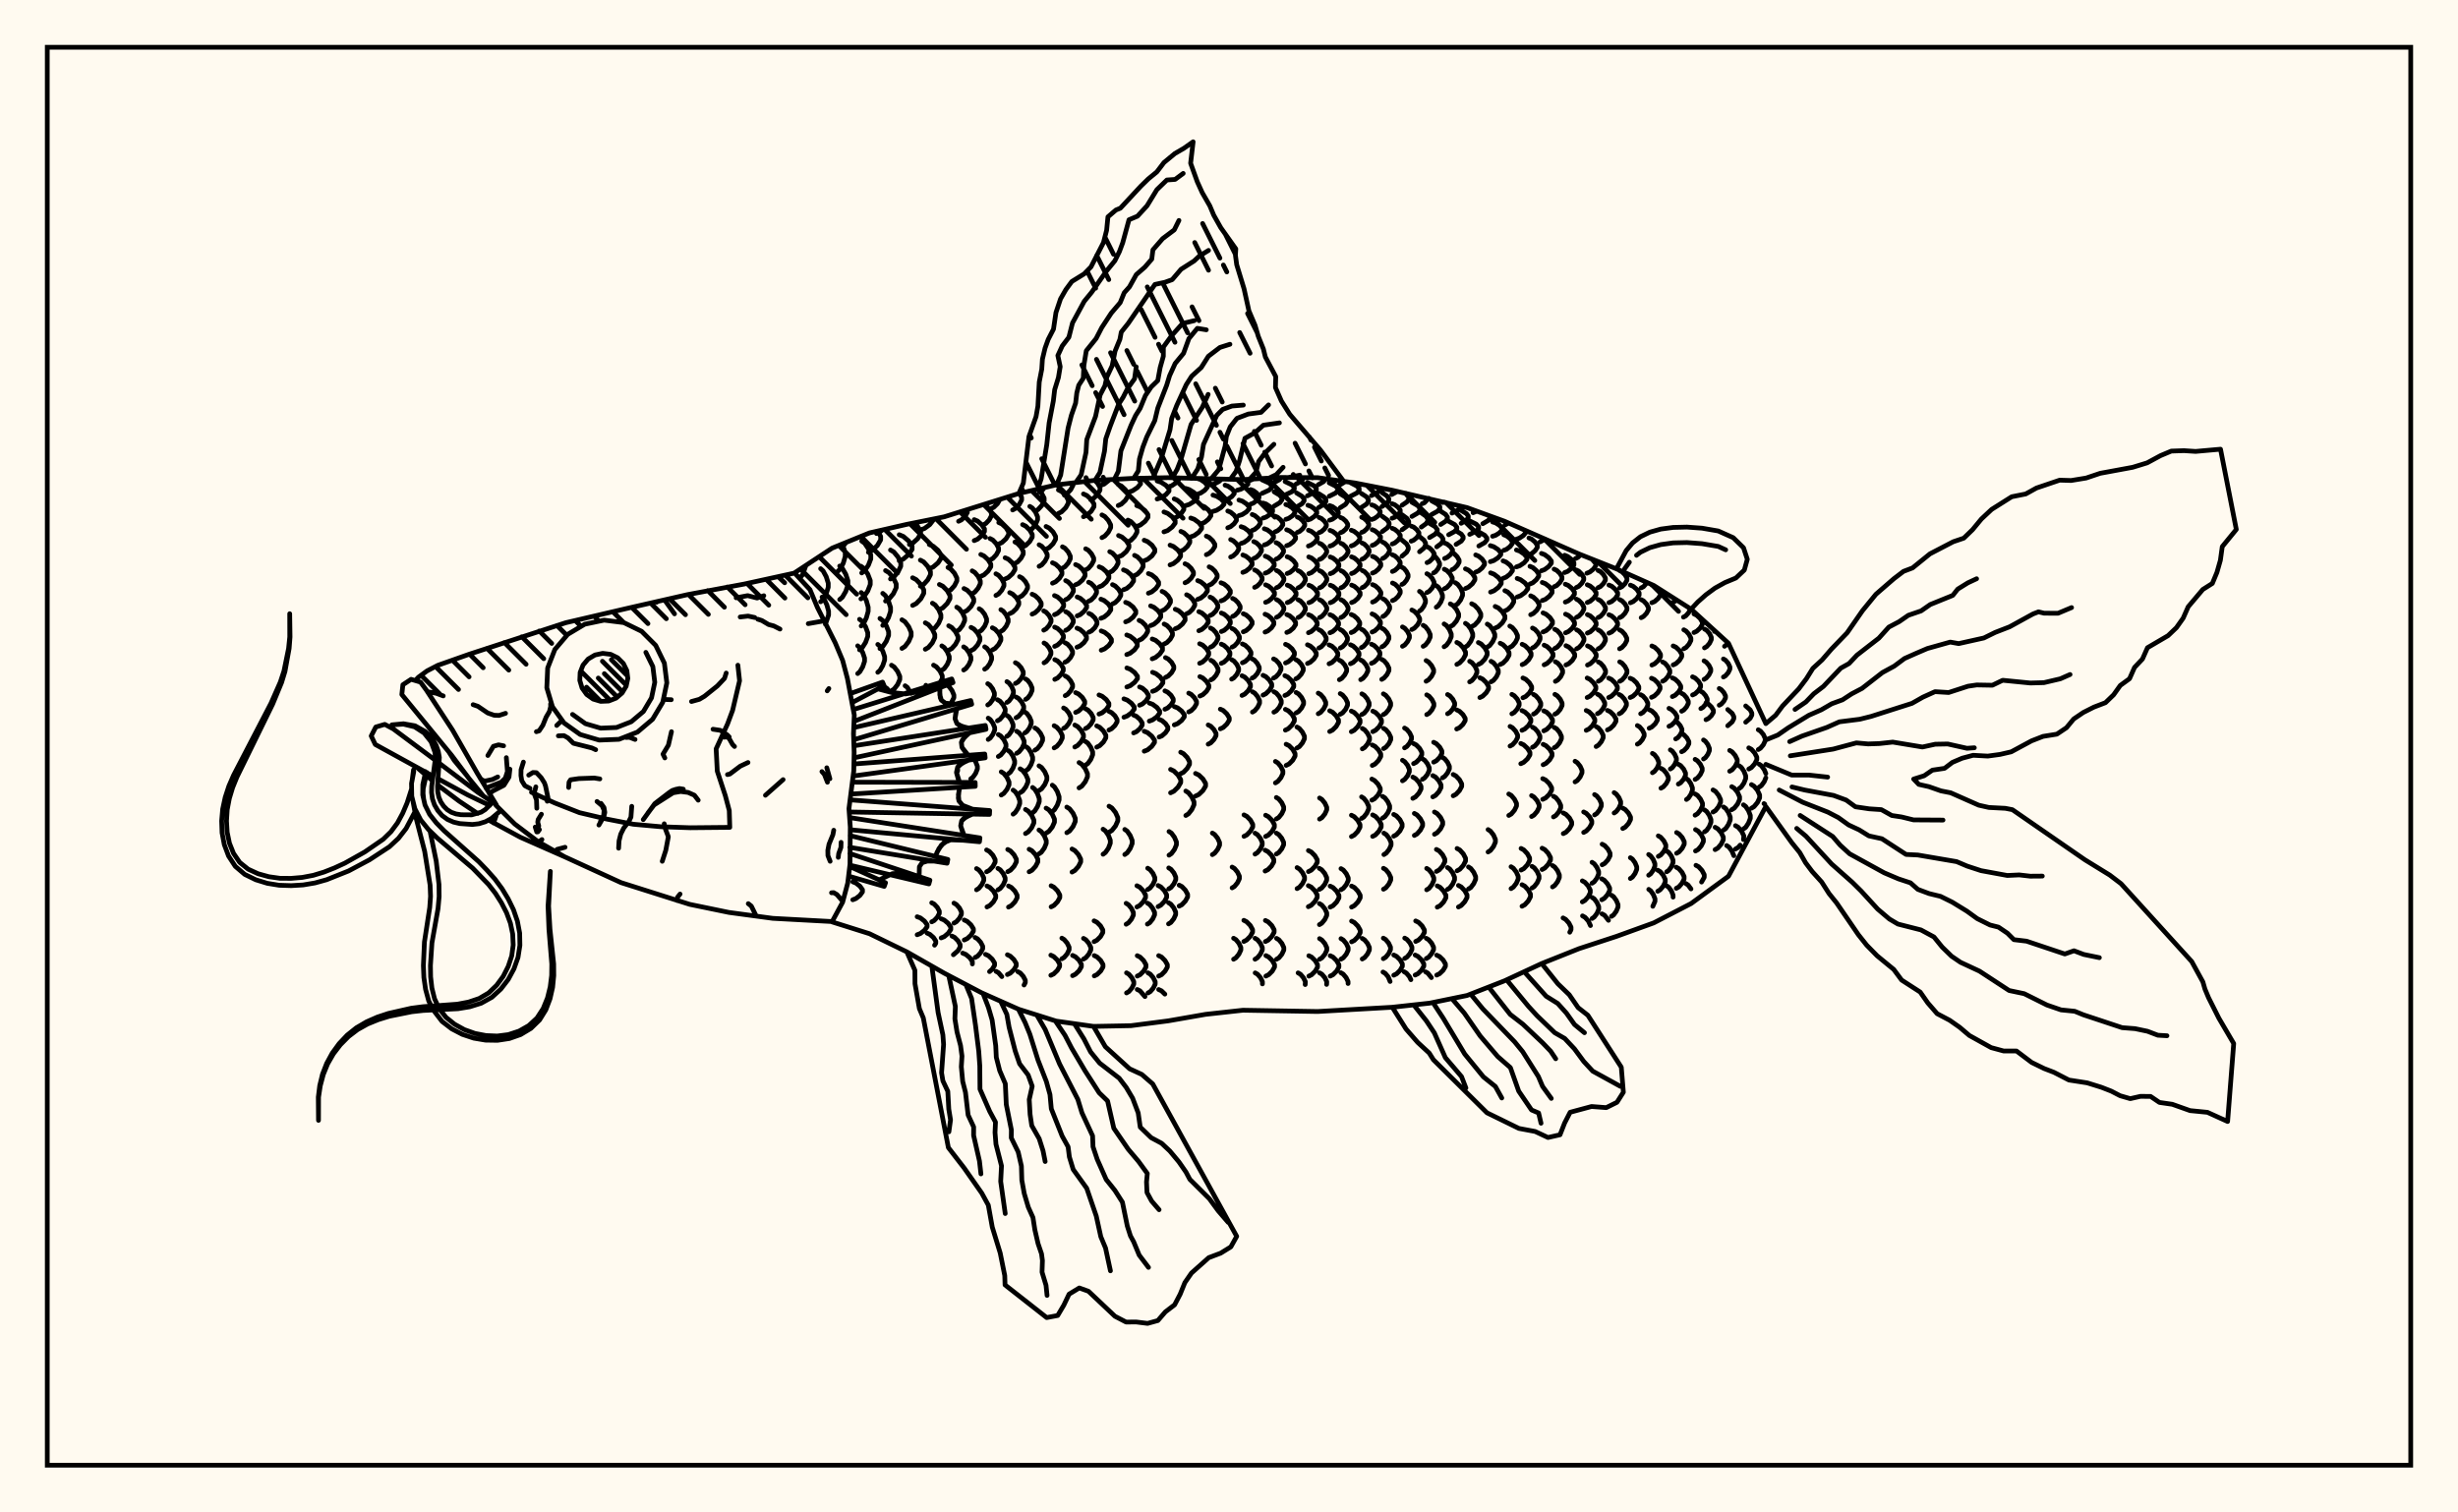 <svg xmlns="http://www.w3.org/2000/svg" width="520" height="320"><rect x="0" y="0" width="520" height="320" fill="floralwhite"/><rect x="10" y="10" width="500" height="300" stroke="black" stroke-width="1" fill="none"/><path stroke="black" stroke-width="1" fill="none" stroke-linecap="round" stroke-linejoin="round" d="
M 168.11 121.19 176.04 115.97 183.94 112.75 191.84 110.94 199.74 109.35 215.54 104.41 223.44 102.59 231.34 101.66 239.25 101.23 247.15 101.06 262.95 101.47 270.85 101.02 278.75 101.06 286.65 102.18 294.55 103.73 310.36 107.4 318.26 110.27 334.06 117.21 341.96 120.35 349.86 123.87 357.76 128.88 365.67 136.1 373.57 153.1 
M 373.57 170.64 365.67 185.39 357.76 191.17 349.86 195.26 341.96 198.12 334.06 200.71 326.16 203.86 318.26 207.53 310.36 210.62 302.46 212.24 294.55 213.11 278.75 214.01 262.95 213.74 255.05 214.61 247.15 215.99 239.25 217.01 231.34 217.16 223.44 216.04 215.54 213.55 207.64 210.04 199.74 205.89 191.84 201.39 183.94 197.55 176.05 195.06 
M 169.39 122.08 169.79 121.6 170.5 119.62 
M 174.62 132.09 175.29 130.13 175.29 129.3 174.92 127.97 174.36 126.79 173.91 126.33 
M 173.61 127.32 174.13 126.84 174.79 125.62 175.22 124.25 175.22 123.39 174.79 122.01 174.13 120.79 173.61 120.32 
M 180.41 190.37 181.07 190.11 181.92 189.45 182.46 188.7 182.46 188.24 181.92 187.49 181.07 186.83 180.41 186.57 
M 181.45 142.51 181.91 142.11 182.51 141.09 182.9 139.93 182.9 139.22 182.51 138.06 181.91 137.04 181.45 136.64 
M 177.64 126.85 178.2 126.37 178.92 125.14 179.38 123.74 179.38 122.87 178.92 121.48 178.2 120.24 177.64 119.76 
M 181.84 137.49 182.4 137.05 183.11 135.93 183.58 134.65 183.58 133.87 183.11 132.59 182.4 131.47 181.84 131.03 
M 177.25 120.87 177.76 120.39 178.4 119.15 178.81 117.75 178.81 116.89 178.19 115.09 
M 182.19 132.44 182.67 131.96 183.28 130.73 183.67 129.34 183.67 128.47 183.28 127.08 182.67 125.85 182.19 125.37 
M 185.7 142.24 186.17 141.84 186.76 140.81 187.15 139.65 187.15 138.93 186.76 137.77 186.17 136.74 185.7 136.34 
M 188.16 146.4 187.68 145.7 187.21 145.37 
M 177.88 115.72 178.58 115.29 179.01 114.75 
M 182.13 126.71 182.76 126.24 183.58 125.04 184.11 123.67 184.11 122.83 183.58 121.46 182.76 120.26 182.13 119.79 
M 186.16 137.23 186.75 136.8 187.5 135.69 187.99 134.43 187.99 133.65 187.5 132.4 186.75 131.29 186.16 130.85 
M 188.6 146.14 189.16 145.78 189.89 144.84 190.36 143.77 190.36 143.11 189.89 142.05 189.16 141.11 188.6 140.74 
M 182.3 121.22 182.92 120.76 183.71 119.59 184.22 118.26 184.22 117.44 183.71 116.11 182.92 114.93 182.3 114.48 
M 186.75 132.32 187.29 131.86 187.96 130.68 188.4 129.34 188.4 128.52 187.96 127.18 187.29 126 186.75 125.54 
M 192.72 146.71 191.95 145.43 191.48 145.09 
M 183.71 116.85 184.54 116.44 185.62 115.4 186.31 114.22 186.31 113.49 185.65 112.36 
M 187.34 127.17 188.07 126.74 189 125.61 189.6 124.34 189.6 123.55 189 122.28 188.07 121.16 187.34 120.72 
M 190.81 137.19 191.44 136.78 192.24 135.72 192.76 134.53 192.76 133.79 192.24 132.6 191.44 131.54 190.81 131.13 
M 194.03 197.77 194.71 197.51 195.57 196.84 196.13 196.09 196.13 195.63 195.57 194.88 194.71 194.21 194.03 193.96 
M 185.42 112.88 186.21 112.51 186.61 112.14 
M 188.39 122.5 189.09 122.08 189.98 121.02 190.56 119.81 190.56 119.06 189.98 117.85 189.09 116.78 188.39 116.37 
M 196.49 145.52 195.87 144.99 
M 197.11 195.04 197.63 194.76 198.29 194.06 198.72 193.27 198.72 192.78 198.29 191.98 197.63 191.28 197.11 191.01 
M 197.71 199.98 197.97 199.58 197.97 199.11 197.48 198.36 196.72 197.69 196.12 197.42 
M 190.23 118.65 191.11 118.28 192.23 117.31 192.96 116.23 192.96 115.55 192.23 114.46 191.11 113.5 190.23 113.13 
M 193.07 128.09 193.83 127.7 194.81 126.68 195.43 125.53 195.43 124.81 194.81 123.66 193.83 122.64 193.07 122.24 
M 195.75 137.37 196.4 136.99 197.23 136.02 197.76 134.91 197.76 134.23 197.23 133.13 196.4 132.15 195.75 131.77 
M 198.62 144.84 199.34 143.58 199.34 142.96 198.85 141.96 198.09 141.08 197.5 140.73 
M 199.11 198.44 199.76 198.17 200.6 197.46 201.14 196.66 201.14 196.17 200.6 195.37 199.76 194.67 199.11 194.39 
M 192.39 115.2 193.15 114.86 194.13 113.98 194.76 112.98 194.76 112.36 194.13 111.37 193.33 110.64 
M 194.71 124.02 195.4 123.65 196.27 122.69 196.84 121.6 196.84 120.93 196.27 119.84 195.4 118.88 194.71 118.51 
M 197.26 133.18 197.84 132.81 198.58 131.84 199.05 130.74 199.05 130.07 198.58 128.97 197.84 128 197.26 127.62 
M 199.25 141.81 199.76 141.46 200.4 140.56 200.82 139.54 200.82 138.91 200.4 137.9 199.76 137 199.25 136.65 
M 201.12 148.94 201.8 147.62 201.8 147.04 201.41 146.11 200.79 145.28 200.31 144.96 
M 202.38 163.62 202.61 163.04 202.57 162.36 
M 201.81 195.31 202.32 195.02 202.97 194.29 203.39 193.45 203.39 192.94 202.97 192.1 202.32 191.37 201.81 191.08 
M 201.69 202 202.66 201.16 203.12 200.35 203.12 199.85 202.66 199.04 201.95 198.33 201.39 198.05 
M 194.71 112.13 195.58 111.81 196.69 111 197.41 110.07 197.41 109.82 
M 196.59 120.32 197.41 119.97 198.45 119.08 199.12 118.07 199.12 117.45 198.45 116.44 197.41 115.56 196.59 115.21 
M 198.73 128.98 199.45 128.62 200.38 127.69 200.97 126.65 200.97 126 200.38 124.95 199.45 124.02 198.73 123.66 
M 200.7 137.58 201.33 137.23 202.14 136.33 202.67 135.31 202.67 134.67 202.14 133.65 201.33 132.75 200.7 132.4 
M 203.99 198.88 204.61 198.59 205.41 197.86 205.93 197.02 205.93 196.51 205.41 195.68 204.61 194.94 203.99 194.65 
M 205.71 203.95 205.71 203.45 205.17 202.64 204.32 201.93 203.66 201.66 
M 200.55 125.13 201.15 124.79 201.93 123.91 202.43 122.91 202.43 122.29 201.93 121.29 201.15 120.41 200.55 120.06 
M 202.4 133.57 202.94 133.23 203.63 132.34 204.08 131.33 204.08 130.71 203.63 129.7 202.94 128.81 202.4 128.46 
M 203.87 141.76 204.36 141.43 204.99 140.58 205.4 139.61 205.4 139.01 204.99 138.05 204.36 137.19 203.87 136.86 
M 205.37 164.78 205.82 164.45 206.4 163.63 206.77 162.69 206.77 162.11 206.4 161.17 205.82 160.34 205.37 160.01 
M 206.59 188.26 207.08 187.95 207.71 187.17 208.12 186.29 208.12 185.74 207.71 184.86 207.08 184.07 206.59 183.77 
M 206.29 202.58 206.81 202.3 207.47 201.56 207.9 200.73 207.9 200.21 207.47 199.38 206.81 198.64 206.29 198.35 
M 203.94 129.5 204.6 129.16 205.45 128.29 206 127.31 206 126.71 205.45 125.73 204.6 124.86 203.94 124.52 
M 205.43 137.65 206.04 137.32 206.81 136.46 207.31 135.49 207.31 134.9 206.81 133.93 206.04 133.08 205.43 132.74 
M 208.72 184.45 209.3 184.13 210.05 183.33 210.53 182.42 210.53 181.86 210.05 180.95 209.3 180.14 208.72 179.83 
M 208.8 191.89 209.39 191.59 210.16 190.81 210.65 189.94 210.65 189.4 210.16 188.52 209.39 187.75 208.8 187.45 
M 209.34 205.57 209.9 205.07 210.41 204.25 210.41 203.74 209.9 202.93 209.11 202.2 208.49 201.92 
M 202.79 110.29 203.39 110 204.16 109.26 204.65 108.42 204.61 107.83 
M 205.67 125.61 206.22 125.28 206.93 124.44 207.39 123.49 207.39 122.9 206.93 121.95 206.22 121.11 205.67 120.78 
M 207.15 133.67 207.65 133.34 208.31 132.49 208.72 131.53 208.72 130.94 208.31 129.98 207.65 129.13 207.15 128.8 
M 208.31 141.58 208.79 141.26 209.39 140.44 209.78 139.51 209.78 138.93 209.39 138 208.79 137.17 208.31 136.85 
M 208.96 149.15 209.41 148.84 210 148.06 210.37 147.17 210.37 146.62 210 145.74 209.41 144.95 208.96 144.65 
M 209.06 156.45 209.5 156.14 210.06 155.36 210.43 154.47 210.43 153.92 210.06 153.03 209.5 152.25 209.06 151.94 
M 211.11 188.28 211.61 187.97 212.24 187.18 212.64 186.28 212.64 185.73 212.24 184.83 211.61 184.04 211.11 183.73 
M 211.94 206.63 211.23 205.8 210.72 205.52 
M 206.1 114.38 206.8 114.08 207.69 113.31 208.27 112.43 208.27 111.89 207.69 111.02 206.8 110.24 206.1 109.94 
M 207.49 121.94 208.17 121.63 209.04 120.82 209.61 119.91 209.61 119.35 209.04 118.43 208.17 117.63 207.49 117.31 
M 209.94 137.51 210.52 137.19 211.26 136.38 211.74 135.45 211.74 134.88 211.26 133.95 210.52 133.14 209.94 132.82 
M 211.01 152.5 211.54 152.2 212.21 151.42 212.65 150.54 212.65 150 212.21 149.12 211.54 148.34 211.01 148.04 
M 211.2 160.06 211.72 159.74 212.39 158.93 212.82 158.02 212.82 157.45 212.39 156.53 211.72 155.72 211.2 155.41 
M 211.82 168.21 212.35 167.87 213.03 167.02 213.47 166.05 213.47 165.45 213.03 164.48 212.35 163.63 211.82 163.3 
M 213.19 184.43 213.78 184.11 214.53 183.29 215.02 182.36 215.02 181.79 214.53 180.86 213.78 180.04 213.19 179.73 
M 213.35 191.92 213.94 191.61 214.7 190.83 215.18 189.95 215.18 189.41 214.7 188.53 213.94 187.75 213.35 187.45 
M 213.12 206.19 213.72 205.91 214.49 205.18 214.99 204.35 214.99 203.84 214.49 203.02 213.72 202.29 213.12 202 
M 208.01 111.05 208.56 110.75 209.28 109.99 209.74 109.12 209.74 108.59 209.28 107.72 208.56 106.96 208.13 106.73 
M 209.45 118.47 210.03 118.16 210.77 117.37 211.25 116.48 211.25 115.93 210.77 115.04 210.03 114.25 209.45 113.94 
M 210.69 125.98 211.24 125.67 211.94 124.87 212.39 123.97 212.39 123.41 211.94 122.51 211.24 121.71 210.69 121.4 
M 211.74 133.59 212.23 133.28 212.87 132.48 213.28 131.57 213.28 131.01 212.87 130.1 212.23 129.3 211.74 128.99 
M 213.02 148.62 213.46 148.32 214.03 147.55 214.39 146.68 214.39 146.15 214.03 145.28 213.46 144.51 213.02 144.21 
M 212.99 155.8 213.42 155.5 213.97 154.72 214.32 153.85 214.32 153.3 213.97 152.42 213.42 151.65 212.99 151.35 
M 213.33 163.69 213.75 163.36 214.3 162.51 214.65 161.55 214.65 160.96 214.3 160 213.75 159.16 213.33 158.83 
M 214.33 172.26 214.78 171.91 215.36 171.03 215.73 170.02 215.73 169.4 215.36 168.4 214.78 167.51 214.33 167.17 
M 216.64 208.41 216.91 207.9 216.91 207.4 216.49 206.59 215.85 205.87 215.34 205.59 
M 209.61 107.63 210.23 107.33 211.02 106.56 211.54 105.66 
M 211.29 115.1 211.96 114.79 212.82 114 213.38 113.1 213.38 112.55 212.82 111.65 211.96 110.86 211.29 110.56 
M 212.64 122.5 213.31 122.19 214.17 121.41 214.72 120.53 214.72 119.98 214.17 119.09 213.31 118.31 212.64 118.01 
M 213.6 129.84 214.22 129.53 215.02 128.76 215.53 127.88 215.53 127.34 215.02 126.46 214.22 125.69 213.6 125.38 
M 214.81 144.61 215.34 144.32 216.03 143.55 216.47 142.68 216.47 142.14 216.03 141.27 215.34 140.51 214.81 140.21 
M 214.95 151.86 215.47 151.56 216.14 150.8 216.57 149.93 216.57 149.4 216.14 148.53 215.47 147.77 214.95 147.47 
M 215.07 159.39 215.58 159.07 216.24 158.26 216.66 157.34 216.66 156.77 216.24 155.85 215.58 155.03 215.07 154.71 
M 215.81 167.72 216.34 167.38 217.01 166.5 217.45 165.5 217.45 164.88 217.01 163.89 216.34 163 215.81 162.66 
M 216.95 176.36 217.52 176.01 218.25 175.13 218.72 174.12 218.72 173.5 218.25 172.49 217.52 171.61 216.95 171.26 
M 217.72 184.45 218.31 184.13 219.07 183.3 219.56 182.36 219.56 181.77 219.07 180.83 218.31 180 217.72 179.68 
M 214.71 119.21 215.28 118.9 216 118.11 216.47 117.22 216.47 116.67 216 115.77 215.28 114.98 214.71 114.67 
M 215.69 126.34 216.23 126.04 216.93 125.29 217.38 124.44 217.38 123.91 216.93 123.05 216.23 122.3 215.69 122.01 
M 216.98 147.97 217.42 147.68 217.98 146.93 218.34 146.08 218.34 145.55 217.98 144.7 217.42 143.95 216.98 143.66 
M 216.82 155.06 217.25 154.76 217.8 154 218.16 153.13 218.16 152.59 217.8 151.72 217.25 150.95 216.82 150.65 
M 217.14 162.99 217.56 162.66 218.11 161.79 218.46 160.82 218.46 160.21 218.11 159.23 217.56 158.37 217.14 158.03 
M 218.45 171.96 218.9 171.59 219.48 170.66 219.86 169.61 219.86 168.96 219.48 167.9 218.9 166.97 218.45 166.61 
M 219.8 180.66 220.29 180.32 220.93 179.44 221.34 178.44 221.34 177.83 220.93 176.83 220.29 175.95 219.8 175.61 
M 214.23 107.9 214.84 107.57 215.62 106.74 216.13 105.81 216.13 105.23 215.67 104.38 
M 216.34 115.72 217 115.4 217.84 114.58 218.38 113.65 218.38 113.07 217.84 112.14 217 111.32 216.34 111 
M 218.35 129.94 218.97 129.65 219.76 128.92 220.27 128.09 220.27 127.57 219.76 126.74 218.97 126.01 218.35 125.72 
M 218.94 158.72 219.46 158.4 220.13 157.58 220.57 156.65 220.57 156.08 220.13 155.16 219.46 154.34 218.94 154.02 
M 219.81 167.26 220.35 166.9 221.03 165.99 221.47 164.96 221.47 164.32 221.03 163.29 220.35 162.38 219.81 162.03 
M 221.31 176.27 221.88 175.91 222.61 174.99 223.08 173.95 223.08 173.3 222.61 172.26 221.88 171.34 221.31 170.98 
M 222.37 191.87 222.96 191.57 223.72 190.79 224.21 189.91 224.21 189.36 223.72 188.48 222.96 187.71 222.37 187.4 
M 222.31 206.35 222.91 206.06 223.68 205.32 224.17 204.48 224.17 203.96 223.68 203.12 222.91 202.38 222.31 202.09 
M 217.86 112.17 218.39 111.83 219.07 110.95 219.51 109.96 219.51 109.35 219.07 108.35 218.39 107.48 217.86 107.14 
M 219.83 119.82 220.38 119.52 221.08 118.72 221.54 117.82 221.54 117.27 221.08 116.37 220.38 115.57 219.83 115.26 
M 220.81 133.33 221.31 133.05 221.95 132.34 222.36 131.54 222.36 131.05 221.95 130.24 221.31 129.53 220.81 129.26 
M 220.87 140.24 221.34 139.95 221.94 139.22 222.33 138.39 222.33 137.88 221.94 137.05 221.34 136.32 220.87 136.04 
M 222.62 171.7 223.08 171.32 223.68 170.35 224.06 169.25 224.06 168.57 223.68 167.47 223.08 166.5 222.62 166.12 
M 224.64 202.86 225.13 202.56 225.77 201.8 226.18 200.94 226.18 200.41 225.77 199.55 225.13 198.79 224.64 198.49 
M 218.93 108.17 219.57 107.84 220.38 106.97 220.9 105.99 220.9 105.38 220.38 104.4 219.5 103.5 
M 221.3 116.2 221.95 115.87 222.78 115.04 223.32 114.09 223.32 113.5 222.78 112.55 221.95 111.72 221.3 111.39 
M 222.66 123.39 223.31 123.1 224.13 122.35 224.66 121.5 224.66 120.97 224.13 120.12 223.31 119.37 222.66 119.07 
M 223.08 130.06 223.7 129.78 224.5 129.08 225.02 128.28 225.02 127.78 224.5 126.99 223.7 126.28 223.08 126.01 
M 223.11 136.76 223.71 136.48 224.48 135.77 224.97 134.97 224.97 134.47 224.48 133.66 223.71 132.95 223.11 132.68 
M 223.14 143.74 223.72 143.46 224.46 142.73 224.94 141.9 224.94 141.39 224.46 140.57 223.72 139.84 223.14 139.56 
M 223.01 158.24 223.56 157.92 224.27 157.1 224.73 156.18 224.73 155.6 224.27 154.68 223.56 153.86 223.01 153.54 
M 225.69 176.18 226.27 175.82 227.01 174.87 227.48 173.8 227.48 173.14 227.01 172.07 226.27 171.12 225.69 170.76 
M 226.79 184.51 227.38 184.18 228.14 183.33 228.63 182.37 228.63 181.77 228.14 180.81 227.38 179.96 226.79 179.63 
M 226.91 206.43 227.51 206.13 228.28 205.39 228.77 204.54 228.77 204.02 228.28 203.17 227.51 202.43 226.91 202.14 
M 219.92 104.1 220.47 103.77 220.96 103.16 
M 224.77 120.22 225.3 119.91 225.99 119.12 226.43 118.23 226.43 117.68 225.99 116.78 225.3 115.99 224.77 115.69 
M 225.44 126.89 225.97 126.61 226.64 125.91 227.08 125.11 227.08 124.62 226.64 123.82 225.97 123.12 225.44 122.84 
M 225.45 133.37 225.97 133.1 226.63 132.42 227.06 131.64 227.06 131.15 226.63 130.37 225.97 129.69 225.45 129.42 
M 225.31 140.11 225.83 139.83 226.48 139.11 226.9 138.3 226.9 137.8 226.48 136.99 225.83 136.27 225.31 135.99 
M 225.35 147.19 225.85 146.91 226.49 146.18 226.91 145.36 226.91 144.85 226.49 144.03 225.85 143.3 225.35 143.02 
M 225.01 154.11 225.5 153.82 226.11 153.07 226.51 152.22 226.51 151.69 226.11 150.84 225.5 150.08 225.01 149.79 
M 229.22 202.92 229.72 202.62 230.36 201.86 230.77 200.99 230.77 200.46 230.36 199.6 229.72 198.83 229.22 198.54 
M 223.91 108.63 224.59 108.29 225.46 107.42 226.01 106.44 226.01 105.84 225.46 104.86 224.59 104 223.91 103.66 
M 227.55 123.72 228.19 123.43 229.02 122.69 229.55 121.85 229.55 121.33 229.02 120.49 228.19 119.74 227.55 119.45 
M 227.88 130.31 228.53 130.04 229.35 129.34 229.88 128.55 229.88 128.06 229.35 127.27 228.53 126.58 227.88 126.3 
M 227.84 136.94 228.49 136.66 229.32 135.96 229.85 135.17 229.85 134.67 229.32 133.88 228.49 133.17 227.84 132.9 
M 227.55 150.73 228.17 150.45 228.97 149.72 229.48 148.89 229.48 148.38 228.97 147.55 228.17 146.82 227.55 146.54 
M 227.38 158.05 227.97 157.73 228.72 156.92 229.21 156.01 229.21 155.44 228.72 154.53 227.97 153.72 227.38 153.4 
M 228.28 166.7 228.85 166.34 229.59 165.41 230.06 164.35 230.06 163.69 229.59 162.64 228.85 161.7 228.28 161.34 
M 231.46 199.23 232.05 198.93 232.82 198.16 233.31 197.3 233.31 196.76 232.82 195.89 232.05 195.12 231.46 194.83 
M 231.5 206.48 232.09 206.19 232.86 205.44 233.35 204.59 233.35 204.07 232.86 203.22 232.09 202.47 231.5 202.18 
M 225.16 104.76 225.76 104.43 226.52 103.59 227.01 102.64 227.01 102.17 
M 229.68 120.57 230.23 120.27 230.92 119.49 231.38 118.61 231.38 118.07 230.92 117.19 230.23 116.41 229.68 116.11 
M 230.3 127.21 230.84 126.94 231.54 126.24 231.98 125.44 231.98 124.95 231.54 124.15 230.84 123.45 230.3 123.18 
M 230.35 133.76 230.9 133.49 231.62 132.8 232.07 132.01 232.07 131.53 231.62 130.74 230.9 130.05 230.35 129.78 
M 229.64 154.15 230.17 153.86 230.84 153.13 231.27 152.31 231.27 151.8 230.84 150.97 230.17 150.24 229.64 149.95 
M 229.65 161.88 230.14 161.54 230.76 160.68 231.16 159.69 231.16 159.08 230.76 158.1 230.14 157.23 229.65 156.89 
M 233.36 180.74 233.85 180.38 234.49 179.46 234.89 178.41 234.89 177.77 234.49 176.72 233.85 175.8 233.36 175.44 
M 229.21 109.33 229.93 109 230.85 108.16 231.44 107.21 231.44 106.63 230.85 105.68 229.93 104.84 229.21 104.51 
M 232.53 124.17 233.19 123.88 234.04 123.14 234.59 122.3 234.59 121.79 234.04 120.95 233.19 120.21 232.53 119.92 
M 232.9 130.82 233.58 130.55 234.44 129.84 234.99 129.05 234.99 128.55 234.44 127.75 233.58 127.05 232.9 126.77 
M 232.97 137.57 233.67 137.29 234.56 136.58 235.13 135.78 235.13 135.28 234.56 134.48 233.67 133.77 232.97 133.49 
M 232.5 151.08 233.17 150.81 234.03 150.1 234.59 149.3 234.59 148.81 234.03 148.01 233.17 147.31 232.5 147.03 
M 232.02 158.08 232.64 157.77 233.44 156.99 233.95 156.1 233.95 155.55 233.44 154.66 232.64 153.88 232.02 153.58 
M 234.62 176.08 235.22 175.71 235.99 174.75 236.48 173.66 236.48 172.99 235.99 171.9 235.22 170.94 234.62 170.57 
M 230.74 105.74 231.37 105.43 232.18 104.62 232.71 103.7 232.71 103.13 232.18 102.22 231.61 101.64 
M 233.12 113.75 233.72 113.42 234.48 112.59 234.97 111.64 234.97 111.05 234.48 110.11 233.72 109.27 233.12 108.94 
M 234.77 121.1 235.34 120.8 236.06 120.04 236.53 119.18 236.53 118.64 236.06 117.78 235.34 117.02 234.77 116.72 
M 235.36 127.78 235.92 127.5 236.64 126.79 237.11 125.98 237.11 125.48 236.64 124.68 235.92 123.97 235.36 123.69 
M 234.6 154.46 235.15 154.19 235.87 153.5 236.33 152.72 236.33 152.24 235.87 151.45 235.15 150.77 234.6 150.5 
M 237.95 180.8 238.46 180.44 239.1 179.52 239.52 178.47 239.52 177.82 239.1 176.78 238.46 175.85 237.95 175.49 
M 238.24 195.55 238.73 195.25 239.36 194.48 239.77 193.61 239.77 193.07 239.36 192.19 238.73 191.42 238.24 191.12 
M 238.32 210.08 238.82 209.79 239.45 209.05 239.86 208.22 239.86 207.7 239.45 206.86 238.82 206.12 238.32 205.83 
M 232.78 102.71 233.57 102.43 234.78 101.47 
M 236.63 117.81 237.34 117.51 238.25 116.72 238.83 115.83 238.83 115.28 238.25 114.39 237.34 113.61 236.63 113.3 
M 237.68 124.78 238.37 124.5 239.25 123.76 239.81 122.93 239.81 122.42 239.25 121.59 238.37 120.85 237.68 120.57 
M 238.13 131.57 238.82 131.29 239.71 130.57 240.28 129.76 240.28 129.25 239.71 128.44 238.82 127.72 238.13 127.44 
M 238.37 138.49 239.09 138.21 240 137.49 240.59 136.67 240.59 136.16 240 135.34 239.09 134.62 238.37 134.34 
M 238.39 145.35 239.11 145.08 240.03 144.37 240.63 143.58 240.63 143.09 240.03 142.29 239.11 141.59 238.39 141.32 
M 237.77 151.75 238.47 151.48 239.37 150.81 239.95 150.04 239.95 149.56 239.37 148.8 238.47 148.12 237.77 147.86 
M 240.52 191.89 241.11 191.58 241.86 190.8 242.35 189.92 242.35 189.37 241.86 188.48 241.11 187.7 240.52 187.4 
M 240.59 206.52 241.18 206.23 241.94 205.47 242.43 204.62 242.43 204.09 241.94 203.24 241.18 202.49 240.59 202.2 
M 242.22 210.85 241.17 209.64 240.58 209.35 
M 236.56 106.96 237.22 106.66 238.06 105.88 238.61 105.01 238.61 104.47 238.06 103.59 237.22 102.82 236.56 102.52 
M 238.62 114.63 239.24 114.32 240.02 113.52 240.53 112.62 240.53 112.06 240.02 111.15 239.24 110.35 238.62 110.04 
M 240.02 121.78 240.6 121.49 241.35 120.74 241.83 119.9 241.83 119.38 241.35 118.54 240.6 117.79 240.02 117.5 
M 240.98 135.47 241.57 135.18 242.32 134.45 242.8 133.62 242.8 133.11 242.32 132.28 241.57 131.55 240.98 131.26 
M 241.08 149.21 241.68 148.95 242.45 148.27 242.94 147.51 242.94 147.04 242.45 146.27 241.68 145.6 241.08 145.34 
M 239.82 155.07 240.41 154.82 241.16 154.16 241.64 153.42 241.64 152.96 241.16 152.21 240.41 151.55 239.82 151.3 
M 242.8 188.2 243.29 187.89 243.91 187.11 244.31 186.22 244.31 185.67 243.91 184.78 243.29 184 242.8 183.69 
M 242.74 195.52 243.23 195.22 243.85 194.45 244.26 193.57 244.26 193.03 243.85 192.16 243.23 191.38 242.74 191.08 
M 242.86 210.09 243.35 209.8 243.98 209.06 244.39 208.22 244.39 207.7 243.98 206.86 243.35 206.12 242.86 205.83 
M 238.77 104.12 239.58 103.85 240.62 103.16 241.29 102.38 241.29 101.9 240.69 101.2 
M 240.48 111.38 241.25 111.08 242.23 110.31 242.86 109.44 242.86 108.9 242.23 108.03 241.25 107.27 240.48 106.97 
M 242.06 118.65 242.78 118.35 243.71 117.6 244.3 116.74 244.3 116.21 243.71 115.35 242.78 114.59 242.06 114.3 
M 242.95 125.51 243.65 125.23 244.54 124.5 245.11 123.68 245.11 123.17 244.54 122.35 243.65 121.63 242.95 121.35 
M 243.42 132.36 244.11 132.08 244.99 131.35 245.56 130.53 245.56 130.02 244.99 129.2 244.11 128.48 243.42 128.19 
M 243.76 139.39 244.46 139.1 245.35 138.37 245.93 137.55 245.93 137.03 245.35 136.21 244.46 135.47 243.76 135.19 
M 243.83 146.27 244.53 146 245.43 145.3 246.01 144.5 246.01 144.01 245.43 143.22 244.53 142.52 243.83 142.24 
M 243.14 152.57 243.84 152.31 244.75 151.65 245.33 150.89 245.33 150.43 244.75 149.68 243.84 149.01 243.14 148.75 
M 242.07 158.94 242.77 158.66 243.66 157.92 244.24 157.09 244.24 156.58 243.66 155.75 242.77 155.01 242.07 154.72 
M 245 191.82 245.58 191.51 246.33 190.74 246.81 189.86 246.81 189.31 246.33 188.43 245.58 187.65 245 187.35 
M 245.12 206.52 245.72 206.23 246.47 205.47 246.96 204.62 246.96 204.09 246.47 203.24 245.72 202.48 245.12 202.19 
M 246.43 210.33 245.72 209.64 245.12 209.36 
M 241.09 101.42 241.79 101.18 
M 245.84 129.23 246.41 128.95 247.15 128.23 247.62 127.42 247.62 126.92 247.15 126.11 246.41 125.4 245.84 125.12 
M 246.28 136.26 246.85 135.97 247.57 135.24 248.04 134.4 248.04 133.89 247.57 133.06 246.85 132.32 246.28 132.03 
M 246.56 143.33 247.13 143.04 247.86 142.31 248.32 141.49 248.32 140.98 247.86 140.15 247.13 139.42 246.56 139.13 
M 246.44 150.06 247.01 149.8 247.74 149.12 248.21 148.36 248.21 147.88 247.74 147.11 247.01 146.44 246.44 146.17 
M 245.22 155.94 245.81 155.69 246.57 155.03 247.06 154.3 247.06 153.84 246.57 153.1 245.81 152.45 245.22 152.2 
M 247.31 180.94 247.82 180.6 248.46 179.73 248.88 178.74 248.88 178.13 248.46 177.14 247.82 176.27 247.31 175.93 
M 247.25 188.07 247.73 187.77 248.35 186.99 248.74 186.12 248.74 185.58 248.35 184.7 247.73 183.93 247.25 183.63 
M 247.21 195.47 247.7 195.17 248.32 194.39 248.72 193.51 248.72 192.97 248.32 192.09 247.7 191.31 247.21 191 
M 244.8 105.58 245.61 105.32 246.65 104.65 247.31 103.9 247.31 103.44 246.65 102.68 245.61 102.02 244.8 101.76 
M 246.24 112.53 247.01 112.25 247.98 111.51 248.61 110.68 248.61 110.17 247.98 109.34 247.01 108.61 246.24 108.32 
M 247.53 119.52 248.25 119.24 249.17 118.51 249.76 117.69 249.76 117.18 249.17 116.35 248.25 115.62 247.53 115.34 
M 248.63 133.03 249.3 132.75 250.15 132.03 250.71 131.22 250.71 130.71 250.15 129.9 249.3 129.18 248.63 128.9 
M 248.43 153.37 249.11 153.11 249.98 152.43 250.54 151.67 250.54 151.2 249.98 150.44 249.11 149.76 248.43 149.5 
M 247.64 167.74 248.33 167.41 249.22 166.54 249.79 165.57 249.79 164.96 249.22 163.99 248.33 163.12 247.64 162.79 
M 249.45 191.72 250.03 191.42 250.77 190.64 251.25 189.76 251.25 189.22 250.77 188.34 250.03 187.57 249.45 187.27 
M 247.21 103 247.9 102.76 248.78 102.16 249.35 101.48 249.35 101.13 
M 248.41 109.6 249.06 109.33 249.9 108.62 250.44 107.82 250.44 107.33 249.9 106.53 249.06 105.83 248.41 105.55 
M 249.82 116.6 250.43 116.32 251.21 115.59 251.71 114.77 251.71 114.26 251.21 113.44 250.43 112.72 249.82 112.43 
M 250.7 123.3 251.27 123.02 252 122.32 252.48 121.53 252.48 121.04 252 120.25 251.27 119.55 250.7 119.28 
M 251.03 129.86 251.59 129.59 252.3 128.89 252.76 128.09 252.76 127.6 252.3 126.81 251.59 126.11 251.03 125.83 
M 251.48 150.63 252.01 150.36 252.69 149.67 253.13 148.88 253.13 148.4 252.69 147.61 252.01 146.92 251.48 146.65 
M 249.78 163.69 250.38 163.39 251.15 162.59 251.65 161.7 251.65 161.14 251.15 160.25 250.38 159.46 249.78 159.15 
M 250.86 172.54 251.42 172.19 252.13 171.29 252.6 170.27 252.6 169.64 252.13 168.62 251.42 167.72 250.86 167.37 
M 250.79 106.98 251.58 106.73 252.6 106.1 253.25 105.38 253.25 104.93 252.6 104.21 251.58 103.58 250.79 103.33 
M 251.91 113.58 252.65 113.31 253.6 112.62 254.21 111.83 254.21 111.35 253.6 110.56 252.65 109.87 251.91 109.6 
M 253.38 126.8 254.04 126.53 254.89 125.84 255.43 125.06 255.43 124.58 254.89 123.8 254.04 123.11 253.38 122.84 
M 253.62 133.45 254.25 133.18 255.07 132.47 255.6 131.68 255.6 131.19 255.07 130.39 254.25 129.69 253.62 129.41 
M 253.79 140.34 254.41 140.06 255.2 139.34 255.71 138.52 255.71 138.02 255.2 137.2 254.41 136.48 253.79 136.2 
M 253.84 147.27 254.45 146.99 255.23 146.28 255.73 145.47 255.73 144.97 255.23 144.16 254.45 143.44 253.84 143.16 
M 252.92 168.43 253.61 168.1 254.48 167.27 255.05 166.33 255.05 165.74 254.48 164.8 253.61 163.97 252.92 163.64 
M 253.33 104.55 254 104.32 254.85 103.75 255.41 103.09 255.41 102.69 254.85 102.04 254 101.46 253.38 101.26 
M 254.21 110.77 254.84 110.52 255.65 109.86 256.17 109.11 256.17 108.65 255.65 107.9 254.84 107.24 254.21 106.98 
M 255.21 117.36 255.79 117.09 256.53 116.41 257.01 115.63 257.01 115.15 256.53 114.38 255.79 113.69 255.21 113.43 
M 255.8 123.81 256.35 123.54 257.05 122.87 257.5 122.11 257.5 121.63 257.05 120.87 256.35 120.2 255.8 119.93 
M 255.99 130.23 256.52 129.97 257.2 129.29 257.64 128.51 257.64 128.04 257.2 127.27 256.52 126.59 255.99 126.32 
M 256.09 136.93 256.6 136.66 257.25 135.95 257.67 135.15 257.67 134.66 257.25 133.86 256.6 133.16 256.09 132.88 
M 256.17 143.85 256.66 143.57 257.28 142.85 257.69 142.03 257.69 141.52 257.28 140.7 256.66 139.98 256.17 139.7 
M 255.6 157.45 256.14 157.17 256.82 156.46 257.26 155.66 257.26 155.16 256.82 154.36 256.14 153.65 255.6 153.38 
M 256.48 180.82 256.97 180.51 257.6 179.71 258.01 178.82 258.01 178.26 257.6 177.36 256.97 176.57 256.48 176.26 
M 256.11 102.59 256.89 102.39 257.89 101.87 258.43 101.38 
M 256.61 108.2 257.37 107.97 258.33 107.37 258.95 106.69 258.95 106.26 258.33 105.58 257.37 104.98 256.61 104.75 
M 258.31 127.14 258.95 126.88 259.76 126.21 260.28 125.46 260.28 124.99 259.76 124.23 258.95 123.56 258.31 123.3 
M 258.38 133.62 258.99 133.36 259.78 132.67 260.28 131.9 260.28 131.42 259.78 130.65 258.99 129.96 258.38 129.7 
M 258.37 140.35 258.96 140.07 259.72 139.36 260.2 138.56 260.2 138.07 259.72 137.26 258.96 136.56 258.37 136.28 
M 258.17 154.2 258.78 153.92 259.55 153.19 260.06 152.37 260.06 151.87 259.55 151.05 258.78 150.32 258.17 150.04 
M 259.17 105.82 259.8 105.61 260.6 105.06 261.11 104.43 261.11 104.04 260.6 103.42 259.8 102.87 259.17 102.65 
M 259.74 111.67 260.33 111.43 261.08 110.81 261.57 110.11 261.57 109.68 261.08 108.98 260.33 108.36 259.74 108.12 
M 260.35 117.86 260.89 117.61 261.6 116.96 262.05 116.23 262.05 115.78 261.6 115.05 260.89 114.4 260.35 114.15 
M 260.76 130.43 261.27 130.17 261.93 129.5 262.36 128.75 262.36 128.29 261.93 127.53 261.27 126.87 260.76 126.61 
M 260.66 136.91 261.16 136.64 261.79 135.96 262.2 135.18 262.2 134.7 261.79 133.93 261.16 133.24 260.66 132.98 
M 260.56 143.69 261.04 143.41 261.65 142.69 262.04 141.88 262.04 141.38 261.65 140.57 261.04 139.85 260.56 139.57 
M 260.66 187.85 261.16 187.55 261.79 186.78 262.2 185.92 262.2 185.38 261.79 184.51 261.16 183.75 260.66 183.45 
M 260.97 202.95 261.47 202.65 262.1 201.87 262.51 201 262.51 200.46 262.1 199.58 261.47 198.81 260.97 198.51 
M 261.77 103.71 262.49 103.51 263.41 103.01 264.01 102.43 264.01 102.08 263.31 101.45 
M 262.1 109.09 262.8 108.87 263.69 108.3 264.27 107.65 264.27 107.25 263.69 106.6 262.8 106.02 262.1 105.8 
M 262.56 114.98 263.22 114.74 264.07 114.12 264.62 113.42 264.62 112.99 264.07 112.29 263.22 111.67 262.56 111.43 
M 262.93 121.1 263.56 120.85 264.37 120.21 264.89 119.48 264.89 119.04 264.37 118.31 263.56 117.67 262.93 117.42 
M 263.02 133.68 263.62 133.42 264.39 132.76 264.89 132 264.89 131.53 264.39 130.78 263.62 130.11 263.02 129.85 
M 262.83 140.23 263.42 139.96 264.17 139.27 264.65 138.48 264.65 137.99 264.17 137.21 263.42 136.51 262.83 136.24 
M 262.75 147.14 263.33 146.86 264.07 146.13 264.54 145.31 264.54 144.8 264.07 143.98 263.33 143.25 262.75 142.97 
M 263.17 176.95 263.77 176.65 264.54 175.85 265.03 174.96 265.03 174.41 264.54 173.51 263.77 172.72 263.17 172.41 
M 263.14 199.2 263.73 198.89 264.5 198.11 264.99 197.23 264.99 196.68 264.5 195.8 263.73 195.02 263.14 194.72 
M 264.39 101.66 265.19 101.34 
M 264.57 106.66 265.14 106.45 265.87 105.91 266.34 105.31 266.34 104.93 265.87 104.33 265.14 103.79 264.57 103.58 
M 264.91 112.23 265.46 112 266.16 111.41 266.61 110.75 266.61 110.33 266.16 109.67 265.46 109.08 264.91 108.85 
M 265.24 118.16 265.77 117.92 266.44 117.29 266.87 116.59 266.87 116.16 266.44 115.45 265.77 114.83 265.24 114.59 
M 265.42 124.27 265.93 124.02 266.59 123.38 267.01 122.66 267.01 122.21 266.59 121.48 265.93 120.84 265.42 120.59 
M 264.9 143.47 265.39 143.19 266 142.48 266.4 141.68 266.4 141.18 266 140.38 265.39 139.67 264.9 139.4 
M 264.96 150.66 265.45 150.37 266.07 149.62 266.47 148.77 266.47 148.24 266.07 147.4 265.45 146.65 264.96 146.36 
M 265.51 180.71 266 180.41 266.63 179.64 267.03 178.77 267.03 178.23 266.63 177.35 266 176.58 265.51 176.28 
M 265.51 202.95 266.01 202.64 266.64 201.87 267.05 201 267.05 200.46 266.64 199.59 266.01 198.82 265.51 198.52 
M 267.07 208.17 267.07 207.7 266.67 206.86 266.03 206.12 265.54 205.84 
M 266.98 104.39 268.5 103.69 269.05 103.13 269.05 102.78 268.5 102.21 266.98 101.52 
M 267.2 109.62 267.85 109.4 268.68 108.85 269.22 108.22 269.22 107.83 268.68 107.2 267.85 106.64 267.2 106.43 
M 267.47 115.3 268.1 115.07 268.9 114.47 269.42 113.79 269.42 113.38 268.9 112.7 268.1 112.1 267.47 111.87 
M 267.67 121.27 268.28 121.03 269.07 120.4 269.57 119.69 269.57 119.25 269.07 118.54 268.28 117.92 267.67 117.67 
M 267.74 127.44 268.34 127.19 269.12 126.55 269.62 125.82 269.62 125.36 269.12 124.63 268.34 123.99 267.74 123.73 
M 267.63 133.74 268.23 133.48 269 132.82 269.49 132.07 269.49 131.61 269 130.86 268.23 130.21 267.63 129.95 
M 267.2 147.07 267.79 146.78 268.55 146.05 269.04 145.23 269.04 144.72 268.55 143.89 267.79 143.16 267.2 142.88 
M 267.75 176.97 268.34 176.67 269.11 175.89 269.6 175 269.6 174.45 269.11 173.57 268.34 172.79 267.75 172.48 
M 267.64 184.3 268.23 184 268.99 183.23 269.48 182.36 269.48 181.82 268.99 180.95 268.23 180.18 267.64 179.88 
M 267.7 199.21 268.29 198.91 269.06 198.13 269.55 197.25 269.55 196.71 269.06 195.83 268.29 195.05 267.7 194.75 
M 267.8 206.52 268.39 206.22 269.15 205.47 269.64 204.61 269.64 204.09 269.15 203.23 268.39 202.48 267.8 202.18 
M 269.42 102.16 270.64 101.51 271.05 101.02 
M 269.55 107.08 270.76 106.35 271.2 105.76 271.2 105.39 270.76 104.79 269.55 104.06 
M 269.76 112.52 270.28 112.29 270.95 111.72 271.38 111.07 271.38 110.67 270.95 110.02 270.28 109.44 269.76 109.22 
M 269.96 118.31 270.47 118.07 271.12 117.46 271.54 116.77 271.54 116.35 271.12 115.66 270.47 115.05 269.96 114.81 
M 270.05 124.35 270.55 124.11 271.19 123.47 271.61 122.75 271.61 122.31 271.19 121.59 270.55 120.95 270.05 120.7 
M 270.05 130.61 270.55 130.36 271.19 129.71 271.6 128.97 271.6 128.51 271.19 127.77 270.55 127.12 270.05 126.86 
M 269.44 143.46 269.94 143.18 270.59 142.48 271 141.68 271 141.19 270.59 140.39 269.94 139.68 269.44 139.41 
M 269.5 150.68 270.01 150.39 270.65 149.63 271.06 148.78 271.06 148.25 270.65 147.39 270.01 146.64 269.5 146.35 
M 269.82 165.64 270.33 165.33 270.98 164.54 271.4 163.65 271.4 163.09 270.98 162.2 270.33 161.41 269.82 161.1 
M 270.02 173.27 270.52 172.96 271.16 172.17 271.57 171.28 271.57 170.72 271.16 169.83 270.52 169.04 270.02 168.73 
M 270.03 180.69 270.52 180.39 271.15 179.62 271.56 178.75 271.56 178.21 271.15 177.34 270.52 176.57 270.03 176.27 
M 270.06 202.95 270.56 202.65 271.19 201.89 271.6 201.01 271.6 200.48 271.19 199.6 270.56 198.84 270.06 198.54 
M 271.87 104.73 273.3 104.04 273.82 103.48 273.82 103.14 273.3 102.58 271.87 101.89 
M 272.02 109.88 272.64 109.67 273.43 109.12 273.94 108.5 273.94 108.12 273.43 107.5 272.64 106.96 272.02 106.74 
M 272.19 115.46 272.8 115.23 273.58 114.64 274.08 113.98 274.08 113.57 273.58 112.9 272.8 112.31 272.19 112.08 
M 272.3 121.35 272.9 121.11 273.67 120.49 274.17 119.79 274.17 119.35 273.67 118.65 272.9 118.03 272.3 117.79 
M 272.33 127.5 272.93 127.25 273.7 126.6 274.19 125.87 274.19 125.42 273.7 124.69 272.93 124.05 272.33 123.8 
M 272.23 133.81 272.83 133.56 273.6 132.9 274.09 132.15 274.09 131.68 273.6 130.94 272.83 130.28 272.23 130.02 
M 271.96 140.27 272.56 140 273.34 139.31 273.84 138.54 273.84 138.05 273.34 137.28 272.56 136.59 271.96 136.32 
M 271.82 147.15 272.43 146.87 273.2 146.14 273.7 145.31 273.7 144.8 273.2 143.97 272.43 143.24 271.82 142.96 
M 271.93 154.48 272.54 154.18 273.33 153.41 273.83 152.55 273.83 152.01 273.33 151.14 272.54 150.38 271.93 150.08 
M 272.09 161.94 272.7 161.64 273.48 160.86 273.98 159.97 273.98 159.43 273.48 158.54 272.7 157.76 272.09 157.46 
M 274.2 102.41 275.38 101.76 275.8 101.05 
M 274.3 107.28 275.47 106.56 275.89 105.97 275.89 105.61 275.47 105.02 274.3 104.3 
M 274.45 112.65 274.95 112.43 275.6 111.86 276.02 111.22 276.02 110.82 275.6 110.18 274.95 109.61 274.45 109.39 
M 274.62 124.38 275.11 124.13 275.75 123.5 276.16 122.78 276.16 122.34 275.75 121.62 275.11 120.99 274.62 120.74 
M 274.62 130.66 275.11 130.4 275.74 129.74 276.15 129 276.15 128.54 275.74 127.8 275.11 127.14 274.62 126.89 
M 274.14 143.63 274.64 143.35 275.29 142.64 275.71 141.84 275.71 141.35 275.29 140.55 274.64 139.84 274.14 139.56 
M 274.2 150.84 274.71 150.55 275.36 149.79 275.78 148.94 275.78 148.41 275.36 147.56 274.71 146.8 274.2 146.51 
M 274.37 158.27 274.88 157.97 275.53 157.19 275.96 156.31 275.96 155.77 275.53 154.9 274.88 154.12 274.37 153.82 
M 274.4 188.01 274.91 187.71 275.56 186.93 275.98 186.06 275.98 185.52 275.56 184.64 274.91 183.87 274.4 183.56 
M 276.12 208.31 276.16 207.71 275.75 206.87 275.12 206.13 274.62 205.84 
M 276.58 104.91 277.97 104.22 278.48 103.67 278.48 103.32 277.97 102.76 276.58 102.08 
M 276.69 110.01 277.29 109.8 278.07 109.26 278.57 108.64 278.57 108.26 278.07 107.65 277.29 107.11 276.69 106.9 
M 276.8 115.53 277.4 115.3 278.17 114.72 278.66 114.06 278.66 113.65 278.17 112.99 277.4 112.41 276.8 112.18 
M 276.87 121.38 277.47 121.14 278.23 120.52 278.72 119.82 278.72 119.39 278.23 118.69 277.47 118.07 276.87 117.83 
M 276.89 127.52 277.48 127.27 278.24 126.62 278.73 125.89 278.73 125.44 278.24 124.71 277.48 124.07 276.89 123.81 
M 276.81 133.87 277.41 133.61 278.17 132.95 278.66 132.19 278.66 131.73 278.17 130.97 277.41 130.31 276.81 130.05 
M 276.6 140.38 277.2 140.11 277.97 139.42 278.46 138.64 278.46 138.15 277.97 137.37 277.2 136.68 276.6 136.41 
M 276.8 184.41 277.4 184.11 278.17 183.33 278.67 182.46 278.67 181.91 278.17 181.04 277.4 180.26 276.8 179.96 
M 276.78 191.84 277.39 191.54 278.16 190.76 278.66 189.88 278.66 189.34 278.16 188.46 277.39 187.68 276.78 187.38 
M 276.89 206.53 277.48 206.23 278.24 205.48 278.73 204.63 278.73 204.1 278.24 203.25 277.48 202.5 276.89 202.21 
M 278.88 102.55 280.02 101.9 280.44 101.3 
M 278.95 107.4 280.1 106.68 280.51 106.09 280.51 105.73 280.1 105.15 278.95 104.43 
M 279.05 112.7 279.55 112.48 280.19 111.92 280.6 111.29 280.6 110.89 280.19 110.26 279.55 109.7 279.05 109.48 
M 279.13 118.38 279.63 118.15 280.26 117.55 280.67 116.87 280.67 116.45 280.26 115.78 279.63 115.18 279.13 114.94 
M 279.16 124.38 279.65 124.13 280.28 123.5 280.69 122.78 280.69 122.34 280.28 121.62 279.65 120.99 279.16 120.75 
M 279.16 130.67 279.65 130.41 280.28 129.75 280.69 129.01 280.69 128.55 280.28 127.8 279.65 127.14 279.16 126.89 
M 279.02 137.11 279.52 136.84 280.15 136.17 280.56 135.4 280.56 134.93 280.15 134.16 279.52 133.49 279.02 133.23 
M 278.88 151.01 279.39 150.71 280.04 149.95 280.46 149.1 280.46 148.56 280.04 147.7 279.39 146.95 278.88 146.65 
M 279.16 173.3 279.65 173 280.28 172.22 280.68 171.34 280.68 170.8 280.28 169.92 279.65 169.14 279.16 168.84 
M 279.1 188.19 279.61 187.88 280.26 187.11 280.67 186.23 280.67 185.68 280.26 184.8 279.61 184.02 279.1 183.72 
M 279.13 195.63 279.63 195.33 280.27 194.55 280.68 193.68 280.68 193.14 280.27 192.26 279.63 191.49 279.13 191.18 
M 279.16 202.96 279.65 202.66 280.29 201.9 280.69 201.04 280.69 200.51 280.29 199.65 279.65 198.89 279.16 198.59 
M 280.65 208.28 280.68 207.7 280.28 206.86 279.65 206.12 279.15 205.83 
M 281.2 104.99 282.56 104.31 283.05 103.75 283.05 103.4 282.56 102.85 281.2 102.16 
M 281.28 110.06 281.88 109.85 282.64 109.31 283.13 108.7 283.13 108.32 282.64 107.72 281.88 107.18 281.28 106.97 
M 281.36 115.54 281.95 115.32 282.71 114.74 283.2 114.08 283.2 113.67 282.71 113.02 281.95 112.44 281.36 112.21 
M 281.41 121.38 282 121.14 282.76 120.52 283.24 119.82 283.24 119.39 282.76 118.7 282 118.08 281.41 117.84 
M 281.42 127.52 282.01 127.27 282.77 126.62 283.25 125.89 283.25 125.44 282.77 124.71 282.01 124.06 281.42 123.81 
M 281.35 133.88 281.94 133.62 282.7 132.95 283.18 132.2 283.18 131.73 282.7 130.98 281.94 130.31 281.35 130.05 
M 281.17 140.44 281.77 140.17 282.53 139.47 283.02 138.69 283.02 138.2 282.53 137.41 281.77 136.71 281.17 136.44 
M 281.3 154.77 281.9 154.47 282.67 153.71 283.17 152.84 283.17 152.31 282.67 151.44 281.9 150.68 281.3 150.38 
M 281.4 191.93 282 191.63 282.77 190.85 283.26 189.97 283.26 189.43 282.77 188.55 282 187.78 281.4 187.48 
M 281.42 206.52 282.01 206.22 282.76 205.47 283.25 204.62 283.25 204.1 282.76 203.25 282.01 202.5 281.42 202.21 
M 283.45 102.6 284.62 101.89 
M 283.52 107.43 284.65 106.71 285.05 106.13 285.05 105.77 284.65 105.18 283.52 104.47 
M 283.6 112.71 284.09 112.49 284.72 111.93 285.12 111.3 285.12 110.9 284.72 110.27 284.09 109.71 283.6 109.49 
M 283.66 118.37 284.15 118.14 284.78 117.54 285.18 116.86 285.18 116.45 284.78 115.77 284.15 115.17 283.66 114.94 
M 283.69 124.37 284.18 124.13 284.81 123.49 285.21 122.78 285.21 122.33 284.81 121.62 284.18 120.99 283.69 120.74 
M 283.68 130.66 284.17 130.4 284.8 129.74 285.2 129 285.2 128.54 284.8 127.79 284.17 127.13 283.68 126.88 
M 283.55 137.1 284.03 136.83 284.66 136.16 285.06 135.39 285.06 134.91 284.66 134.15 284.03 133.47 283.55 133.2 
M 283.35 143.81 283.85 143.53 284.48 142.81 284.89 142 284.89 141.49 284.48 140.68 283.85 139.96 283.35 139.68 
M 283.53 151.12 284.03 150.83 284.67 150.07 285.08 149.2 285.08 148.67 284.67 147.81 284.03 147.05 283.53 146.75 
M 283.69 188.25 284.19 187.94 284.82 187.16 285.23 186.28 285.23 185.74 284.82 184.86 284.19 184.08 283.69 183.78 
M 283.69 202.94 284.18 202.65 284.81 201.89 285.21 201.03 285.21 200.5 284.81 199.64 284.18 198.89 283.69 198.59 
M 285.19 208.09 285.19 207.68 284.78 206.84 284.16 206.1 283.67 205.81 
M 285.72 104.99 287.05 104.3 287.54 103.74 287.54 103.39 287.05 102.83 285.72 102.14 
M 285.87 115.51 286.45 115.28 287.2 114.71 287.68 114.05 287.68 113.64 287.2 112.99 286.45 112.41 285.87 112.18 
M 285.92 121.35 286.5 121.11 287.25 120.49 287.73 119.8 287.73 119.36 287.25 118.67 286.5 118.05 285.92 117.81 
M 285.93 127.49 286.51 127.24 287.26 126.59 287.74 125.86 287.74 125.41 287.26 124.68 286.51 124.04 285.93 123.79 
M 285.85 133.84 286.43 133.58 287.18 132.91 287.66 132.16 287.66 131.69 287.18 130.93 286.43 130.27 285.85 130.01 
M 285.69 140.43 286.27 140.16 287.02 139.46 287.51 138.66 287.51 138.17 287.02 137.38 286.27 136.68 285.69 136.41 
M 285.88 154.81 286.48 154.51 287.24 153.75 287.73 152.89 287.73 152.36 287.24 151.5 286.48 150.74 285.88 150.45 
M 285.9 177 286.49 176.69 287.24 175.91 287.72 175.01 287.72 174.46 287.24 173.57 286.49 172.79 285.9 172.48 
M 285.93 191.92 286.52 191.61 287.27 190.84 287.76 189.96 287.76 189.42 287.27 188.55 286.52 187.77 285.93 187.47 
M 285.93 199.27 286.52 198.97 287.27 198.21 287.76 197.34 287.76 196.81 287.27 195.94 286.52 195.18 285.93 194.88 
M 287.92 102.55 288.13 102.47 
M 288 107.37 289.1 106.65 289.49 106.07 289.49 105.71 289.1 105.12 288 104.41 
M 288.07 112.64 288.55 112.43 289.17 111.87 289.57 111.23 289.57 110.84 289.17 110.21 288.55 109.65 288.07 109.43 
M 288.14 118.32 288.62 118.09 289.24 117.49 289.64 116.81 289.64 116.39 289.24 115.71 288.62 115.11 288.14 114.88 
M 288.18 124.33 288.67 124.08 289.29 123.45 289.68 122.73 289.68 122.29 289.29 121.58 288.67 120.94 288.18 120.7 
M 288 137.02 288.48 136.75 289.09 136.07 289.49 135.3 289.49 134.83 289.09 134.06 288.48 133.38 288 133.12 
M 287.86 143.8 288.35 143.52 288.97 142.79 289.37 141.97 289.37 141.46 288.97 140.64 288.35 139.91 287.86 139.63 
M 288.11 151.17 288.61 150.88 289.24 150.11 289.65 149.25 289.65 148.72 289.24 147.86 288.61 147.1 288.11 146.8 
M 288.21 158.44 288.7 158.15 289.32 157.4 289.73 156.55 289.73 156.02 289.32 155.17 288.7 154.42 288.21 154.13 
M 288.05 173.16 288.53 172.85 289.15 172.05 289.55 171.16 289.55 170.6 289.15 169.7 288.53 168.91 288.05 168.6 
M 288.19 202.9 288.67 202.61 289.3 201.85 289.7 200.99 289.7 200.46 289.3 199.6 288.67 198.85 288.19 198.55 
M 290.13 104.86 291.43 104.17 291.9 103.61 291.85 103.2 
M 290.21 109.91 290.78 109.7 291.51 109.17 291.98 108.56 291.98 108.18 291.51 107.57 290.78 107.03 290.21 106.82 
M 290.29 115.4 290.86 115.17 291.58 114.59 292.05 113.93 292.05 113.53 291.58 112.87 290.86 112.29 290.29 112.06 
M 290.35 121.25 290.92 121.01 291.64 120.39 292.11 119.69 292.11 119.26 291.64 118.56 290.92 117.95 290.35 117.71 
M 290.37 127.39 290.94 127.14 291.66 126.49 292.13 125.76 292.13 125.31 291.66 124.58 290.94 123.94 290.37 123.69 
M 290.27 133.73 290.84 133.47 291.57 132.8 292.04 132.04 292.04 131.57 291.57 130.82 290.84 130.15 290.27 129.89 
M 290.13 140.35 290.71 140.08 291.46 139.37 291.93 138.57 291.93 138.08 291.46 137.28 290.71 136.57 290.13 136.29 
M 290.42 154.8 291.01 154.5 291.77 153.75 292.26 152.89 292.26 152.36 291.77 151.51 291.01 150.75 290.42 150.46 
M 290.31 161.95 290.89 161.66 291.63 160.9 292.11 160.05 292.11 159.52 291.63 158.66 290.89 157.91 290.31 157.62 
M 290.22 169.3 290.79 169 291.53 168.22 292 167.34 292 166.8 291.53 165.91 290.79 165.14 290.22 164.83 
M 290.39 176.96 290.97 176.66 291.72 175.86 292.2 174.97 292.2 174.41 291.72 173.51 290.97 172.72 290.39 172.41 
M 292.35 107.18 293.42 106.46 293.81 105.87 293.81 105.51 293.42 104.93 292.35 104.21 
M 292.43 112.46 293.49 111.68 293.88 111.05 293.88 110.66 293.49 110.02 292.43 109.24 
M 292.51 118.16 292.97 117.92 293.57 117.32 293.95 116.64 293.95 116.22 293.57 115.54 292.97 114.94 292.51 114.7 
M 292.55 130.44 293.01 130.18 293.6 129.53 293.99 128.79 293.99 128.33 293.6 127.59 293.01 126.93 292.55 126.68 
M 292.36 136.85 292.83 136.58 293.44 135.9 293.83 135.13 293.83 134.65 293.44 133.88 292.83 133.19 292.36 132.93 
M 292.31 143.74 292.8 143.45 293.43 142.72 293.84 141.88 293.84 141.37 293.43 140.53 292.8 139.79 292.31 139.51 
M 292.66 151.19 293.15 150.89 293.79 150.13 294.2 149.26 294.2 148.73 293.79 147.86 293.15 147.1 292.66 146.8 
M 292.71 158.38 293.19 158.09 293.82 157.35 294.22 156.51 294.22 155.99 293.82 155.15 293.19 154.4 292.71 154.11 
M 292.5 173.09 292.98 172.78 293.59 171.98 293.99 171.07 293.99 170.51 293.59 169.61 292.98 168.81 292.5 168.5 
M 292.77 180.81 293.26 180.5 293.89 179.71 294.29 178.82 294.29 178.26 293.89 177.37 293.26 176.58 292.77 176.27 
M 292.68 188.14 293.18 187.84 293.81 187.07 294.22 186.19 294.22 185.65 293.81 184.78 293.18 184.01 292.68 183.71 
M 292.65 202.83 293.14 202.53 293.77 201.78 294.17 200.92 294.17 200.39 293.77 199.54 293.14 198.78 292.65 198.49 
M 294.08 207.66 293.68 206.68 293.06 205.95 292.58 205.66 
M 294.43 104.63 295.65 103.97 
M 294.5 109.65 295.06 109.44 295.77 108.91 296.23 108.3 296.23 107.93 295.77 107.32 295.06 106.79 294.5 106.58 
M 294.54 115.09 295.08 114.87 295.78 114.29 296.23 113.64 296.23 113.24 295.78 112.58 295.08 112.01 294.54 111.78 
M 294.57 120.91 295.1 120.67 295.78 120.06 296.22 119.36 296.22 118.93 295.78 118.24 295.1 117.62 294.57 117.38 
M 294.59 127.07 295.12 126.82 295.8 126.17 296.23 125.44 296.23 124.98 295.8 124.25 295.12 123.6 294.59 123.35 
M 294.85 176.91 295.42 176.6 296.16 175.8 296.63 174.89 296.63 174.33 296.16 173.42 295.42 172.62 294.85 172.31 
M 294.86 206.33 295.45 206.04 296.2 205.3 296.68 204.45 296.68 203.93 296.2 203.09 295.45 202.35 294.86 202.06 
M 296.62 106.89 297.67 106.18 298.06 105.6 298.06 105.24 297.3 104.34 
M 296.62 112.08 297.65 111.32 298.02 110.69 298.02 110.31 297.65 109.68 296.62 108.92 
M 296.6 117.67 297.58 116.84 297.93 116.17 297.93 115.76 297.58 115.09 296.6 114.27 
M 296.59 123.65 297.01 123.41 297.54 122.77 297.89 122.06 297.89 121.61 297.54 120.9 297.01 120.26 296.59 120.02 
M 296.7 136.74 297.18 136.46 297.78 135.74 298.17 134.94 298.17 134.44 297.78 133.63 297.18 132.92 296.7 132.64 
M 297.14 158.23 297.61 157.95 298.22 157.22 298.61 156.39 298.61 155.88 298.22 155.06 297.61 154.33 297.14 154.04 
M 296.7 165.2 297.17 164.9 297.77 164.15 298.15 163.29 298.15 162.76 297.77 161.9 297.17 161.15 296.7 160.85 
M 297.17 202.78 297.66 202.49 298.29 201.74 298.7 200.9 298.7 200.37 298.29 199.52 297.66 198.77 297.17 198.48 
M 298.48 207.28 298.16 206.62 297.53 205.89 297.05 205.6 
M 298.7 109.27 299.95 108.54 300.4 107.95 300.4 107.59 299.95 106.99 298.7 106.27 
M 298.55 114.5 299.08 114.28 299.74 113.73 300.18 113.1 300.18 112.71 299.74 112.08 299.08 111.52 298.55 111.31 
M 298.68 133.19 299.21 132.91 299.9 132.19 300.34 131.38 300.34 130.87 299.9 130.06 299.21 129.34 298.68 129.06 
M 299.05 161.56 299.61 161.27 300.33 160.54 300.79 159.7 300.79 159.18 300.33 158.35 299.61 157.61 299.05 157.32 
M 298.89 168.91 299.45 168.61 300.17 167.82 300.63 166.94 300.63 166.39 300.17 165.5 299.45 164.72 298.89 164.41 
M 299.21 176.76 299.77 176.45 300.49 175.63 300.96 174.71 300.96 174.14 300.49 173.23 299.77 172.41 299.21 172.1 
M 299.49 199.19 300.09 198.9 300.85 198.14 301.34 197.29 301.34 196.76 300.85 195.9 300.09 195.14 299.49 194.85 
M 299.38 206.3 299.97 206.01 300.73 205.27 301.22 204.43 301.22 203.92 300.73 203.08 299.97 202.35 299.38 202.06 
M 300.87 106.57 301.34 106.38 302.25 105.43 
M 300.69 111.52 301.7 110.79 302.07 110.2 302.07 109.84 301.7 109.24 300.69 108.52 
M 300.31 116.74 301.25 115.96 301.59 115.32 301.59 114.93 301.25 114.3 300.31 113.52 
M 300.3 129.28 300.7 128.99 301.22 128.27 301.56 127.45 301.56 126.95 301.22 126.13 300.7 125.4 300.3 125.12 
M 301.08 136.75 301.56 136.45 302.17 135.67 302.57 134.8 302.57 134.25 302.17 133.38 301.56 132.6 301.08 132.3 
M 301.7 144.14 302.21 143.84 302.86 143.08 303.29 142.22 303.29 141.68 302.86 140.82 302.21 140.06 301.7 139.76 
M 301.83 151.19 302.32 150.91 302.94 150.18 303.34 149.36 303.34 148.84 302.94 148.02 302.32 147.29 301.83 147.01 
M 300.93 164.88 301.39 164.58 301.99 163.83 302.37 162.98 302.37 162.45 301.99 161.6 301.39 160.84 300.93 160.55 
M 301.82 188.26 302.31 187.96 302.93 187.17 303.33 186.27 303.33 185.72 302.93 184.82 302.31 184.04 301.82 183.73 
M 301.73 202.81 302.23 202.52 302.87 201.77 303.28 200.93 303.28 200.4 302.87 199.56 302.23 198.82 301.73 198.52 
M 302.81 206.84 302.07 205.9 301.58 205.62 
M 302.88 108.85 304.15 108.15 304.61 107.58 304.61 107.23 304.15 106.67 302.88 105.97 
M 302.43 113.73 303.63 113 304.06 112.41 304.06 112.05 303.63 111.45 302.43 110.73 
M 301.9 119.04 302.39 118.82 303.01 118.23 303.42 117.57 303.42 117.16 303.01 116.5 302.39 115.91 301.9 115.68 
M 301.87 125.37 302.36 125.1 302.98 124.41 303.38 123.62 303.38 123.14 302.98 122.35 302.36 121.66 301.87 121.38 
M 303.3 161.25 303.86 160.96 304.58 160.23 305.04 159.41 305.04 158.9 304.58 158.07 303.86 157.34 303.3 157.05 
M 303.12 168.6 303.68 168.3 304.4 167.51 304.86 166.62 304.86 166.07 304.4 165.19 303.68 164.4 303.12 164.1 
M 303.47 176.51 304.03 176.19 304.75 175.37 305.21 174.44 305.21 173.87 304.75 172.94 304.03 172.12 303.47 171.8 
M 303.88 184.38 304.46 184.06 305.19 183.25 305.66 182.33 305.66 181.76 305.19 180.85 304.46 180.03 303.88 179.72 
M 304.06 191.93 304.65 191.63 305.4 190.84 305.89 189.95 305.89 189.4 305.4 188.52 304.65 187.73 304.06 187.43 
M 303.94 206.31 304.54 206.02 305.3 205.29 305.79 204.46 305.79 203.94 305.3 203.11 304.54 202.38 303.94 202.09 
M 305.2 106.32 305.47 106.21 
M 304.78 110.97 305.83 110.29 306.21 109.74 306.21 109.39 305.83 108.84 304.78 108.16 
M 303.95 115.7 304.92 114.97 305.28 114.39 305.28 114.02 304.92 113.43 303.95 112.71 
M 303.29 121.21 303.7 120.97 304.21 120.34 304.55 119.62 304.55 119.18 304.21 118.47 303.7 117.84 303.29 117.6 
M 303.85 128.47 304.27 128.16 304.81 127.37 305.16 126.47 305.16 125.91 304.81 125.01 304.27 124.22 303.85 123.91 
M 305.51 136.84 306 136.51 306.62 135.67 307.02 134.72 307.02 134.13 306.62 133.18 306 132.34 305.51 132.01 
M 306.24 151.01 306.72 150.73 307.34 150.02 307.74 149.22 307.74 148.73 307.34 147.93 306.72 147.22 306.24 146.94 
M 305.17 164.57 305.64 164.27 306.24 163.52 306.63 162.67 306.63 162.14 306.24 161.29 305.64 160.54 305.17 160.25 
M 306.23 188.17 306.71 187.86 307.32 187.05 307.72 186.14 307.72 185.58 307.32 184.67 306.71 183.86 306.23 183.55 
M 307.18 108.56 308.49 107.88 308.96 107.34 308.96 107.06 
M 306.47 113.14 307.74 112.45 308.2 111.89 308.2 111.54 307.74 110.98 306.47 110.29 
M 305.61 118.16 306.15 117.93 306.85 117.36 307.29 116.72 307.29 116.32 306.85 115.68 306.15 115.11 305.61 114.88 
M 305.55 124.58 306.09 124.29 306.78 123.57 307.23 122.76 307.23 122.25 306.78 121.43 306.09 120.71 305.55 120.43 
M 306.82 132.57 307.39 132.25 308.11 131.41 308.58 130.47 308.58 129.88 308.11 128.93 307.39 128.1 306.82 127.77 
M 308.2 140.57 308.79 140.25 309.55 139.44 310.04 138.53 310.04 137.96 309.55 137.04 308.79 136.24 308.2 135.92 
M 308.17 154.24 308.75 153.97 309.49 153.26 309.97 152.47 309.97 151.98 309.49 151.18 308.75 150.48 308.17 150.2 
M 307.43 168.37 308.01 168.06 308.75 167.28 309.23 166.39 309.23 165.84 308.75 164.95 308.01 164.17 307.43 163.86 
M 308.25 184.24 308.83 183.92 309.57 183.1 310.05 182.17 310.05 181.59 309.57 180.66 308.83 179.84 308.25 179.52 
M 308.54 191.9 309.12 191.59 309.87 190.79 310.36 189.89 310.36 189.34 309.87 188.44 309.12 187.65 308.54 187.34 
M 309.11 110.72 310.22 110.06 310.62 109.52 310.62 109.19 310.22 108.66 309.11 108 
M 308.04 115.18 309.14 114.49 309.54 113.92 309.54 113.57 309.14 113 308.04 112.31 
M 307.17 120.54 307.66 120.29 308.28 119.66 308.69 118.95 308.69 118.51 308.28 117.8 307.66 117.17 307.17 116.92 
M 307.89 128.08 308.38 127.75 309.01 126.92 309.41 125.98 309.41 125.4 309.01 124.45 308.38 123.62 307.89 123.29 
M 310.02 136.89 310.51 136.55 311.15 135.68 311.56 134.69 311.56 134.08 311.15 133.09 310.51 132.22 310.02 131.88 
M 310.91 144.27 311.4 143.98 312.04 143.22 312.44 142.36 312.44 141.83 312.04 140.97 311.4 140.21 310.91 139.91 
M 310.66 188.09 311.15 187.78 311.77 186.96 312.18 186.04 312.18 185.47 311.77 184.55 311.15 183.74 310.66 183.42 
M 311.64 108.48 312.44 108.15 
M 310.92 113.06 312.31 112.37 312.81 111.81 312.81 111.46 312.31 110.9 310.92 110.21 
M 310.02 124.52 310.66 124.23 311.49 123.51 312.02 122.69 312.02 122.18 311.49 121.36 310.66 120.63 310.02 120.35 
M 311.34 132.57 311.96 132.25 312.76 131.4 313.27 130.45 313.27 129.86 312.76 128.91 311.96 128.07 311.34 127.74 
M 312.75 140.59 313.35 140.27 314.12 139.46 314.61 138.54 314.61 137.98 314.12 137.06 313.35 136.25 312.75 135.94 
M 313.07 147.59 313.66 147.3 314.42 146.57 314.91 145.75 314.91 145.24 314.42 144.41 313.66 143.68 313.07 143.4 
M 313.69 110.8 314.84 110.12 315.25 109.57 315.2 109.16 
M 312.85 115.52 314.11 114.8 314.56 114.21 314.56 113.84 314.11 113.26 312.85 112.54 
M 312.19 121.05 312.79 120.8 313.55 120.17 314.05 119.45 314.05 119.01 313.55 118.29 312.79 117.66 312.19 117.41 
M 314.64 136.91 315.15 136.58 315.8 135.73 316.23 134.77 316.23 134.18 315.8 133.22 315.15 132.37 314.64 132.04 
M 315.44 144.26 315.93 143.97 316.57 143.21 316.97 142.36 316.97 141.83 316.57 140.97 315.93 140.21 315.44 139.92 
M 314.81 180.26 315.31 179.94 315.95 179.12 316.36 178.18 316.36 177.6 315.95 176.66 315.31 175.84 314.81 175.52 
M 315.76 113.46 316.41 113.25 317.23 112.73 317.77 112.13 317.77 111.76 317.23 111.16 316.41 110.63 315.76 110.43 
M 315.29 118.84 316 118.61 316.91 118.02 317.5 117.35 317.5 116.93 316.91 116.26 316 115.67 315.29 115.44 
M 315.34 125.27 316.06 124.99 316.99 124.28 317.59 123.48 317.59 122.99 316.99 122.19 316.06 121.48 315.34 121.2 
M 316.31 132.89 316.97 132.58 317.82 131.78 318.37 130.88 318.37 130.32 317.82 129.42 316.97 128.62 316.31 128.31 
M 317.37 140.59 317.97 140.29 318.75 139.5 319.25 138.62 319.25 138.07 318.75 137.18 317.97 136.4 317.37 136.09 
M 318.37 111.08 319.15 110.66 
M 318.13 116.44 318.71 116.22 319.46 115.64 319.94 115 319.94 114.59 319.46 113.94 318.71 113.37 318.13 113.15 
M 317.98 122.37 318.62 122.11 319.44 121.47 319.97 120.74 319.97 120.29 319.44 119.56 318.62 118.92 317.98 118.67 
M 318.36 129.26 318.96 128.97 319.74 128.22 320.24 127.37 320.24 126.85 319.74 126.01 318.96 125.26 318.36 124.97 
M 319.41 136.98 319.93 136.67 320.6 135.89 321.03 135 321.03 134.44 320.6 133.55 319.93 132.77 319.41 132.46 
M 319.84 151.02 320.34 150.74 320.98 150.02 321.39 149.21 321.39 148.71 320.98 147.9 320.34 147.19 319.84 146.91 
M 319.46 157.85 319.97 157.57 320.64 156.84 321.06 156.02 321.06 155.52 320.64 154.7 319.97 153.97 319.46 153.69 
M 319.19 172.53 319.72 172.22 320.39 171.43 320.83 170.53 320.83 169.98 320.39 169.09 319.72 168.3 319.19 167.99 
M 319.67 188.01 320.16 187.69 320.78 186.89 321.18 185.98 321.18 185.41 320.78 184.5 320.16 183.7 319.67 183.38 
M 320.78 114.09 321.43 113.86 322.28 113.29 322.82 112.64 322.82 112.27 
M 320.81 119.94 321.52 119.69 322.44 119.07 323.03 118.37 323.03 117.93 322.44 117.23 321.52 116.6 320.81 116.36 
M 320.96 126.31 321.68 126.04 322.61 125.36 323.21 124.58 323.21 124.1 322.61 123.33 321.68 122.65 320.96 122.38 
M 322.02 140.62 322.63 140.33 323.41 139.58 323.91 138.73 323.91 138.2 323.41 137.36 322.63 136.61 322.02 136.31 
M 322.18 147.63 322.78 147.35 323.54 146.62 324.03 145.79 324.03 145.28 323.54 144.45 322.78 143.72 322.18 143.44 
M 321.98 154.52 322.58 154.23 323.36 153.51 323.86 152.68 323.86 152.18 323.36 151.35 322.58 150.63 321.98 150.34 
M 321.73 161.58 322.35 161.29 323.15 160.55 323.67 159.7 323.67 159.18 323.15 158.34 322.35 157.59 321.73 157.3 
M 321.79 184.09 322.37 183.78 323.12 182.98 323.6 182.08 323.6 181.52 323.12 180.62 322.37 179.82 321.79 179.51 
M 321.99 191.74 322.57 191.43 323.3 190.64 323.78 189.74 323.78 189.18 323.3 188.28 322.57 187.49 321.99 187.18 
M 323.45 117.38 324.02 117.14 324.75 116.52 325.22 115.82 325.22 115.38 324.75 114.68 324.02 114.06 323.45 113.81 
M 323.67 123.56 324.26 123.31 325.02 122.65 325.52 121.92 325.52 121.46 325.02 120.72 324.26 120.07 323.67 119.82 
M 323.82 130.06 324.39 129.79 325.13 129.09 325.6 128.3 325.6 127.82 325.13 127.03 324.39 126.34 323.82 126.06 
M 324.21 137.09 324.72 136.8 325.39 136.07 325.81 135.24 325.81 134.73 325.39 133.9 324.72 133.16 324.21 132.88 
M 324.42 151.09 324.91 150.81 325.55 150.09 325.96 149.26 325.96 148.75 325.55 147.93 324.91 147.21 324.42 146.92 
M 324.2 158.11 324.71 157.82 325.36 157.08 325.78 156.24 325.78 155.72 325.36 154.88 324.71 154.14 324.2 153.85 
M 324.01 172.76 324.52 172.46 325.18 171.69 325.61 170.81 325.61 170.27 325.18 169.4 324.52 168.63 324.01 168.33 
M 324.11 187.88 324.58 187.57 325.2 186.77 325.59 185.87 325.59 185.31 325.2 184.41 324.58 183.61 324.11 183.3 
M 325.78 114.66 326.92 114.06 
M 326.1 120.76 326.77 120.51 327.63 119.87 328.19 119.15 328.19 118.7 327.63 117.98 326.77 117.34 326.1 117.09 
M 326.27 127.06 326.94 126.8 327.8 126.13 328.35 125.38 328.35 124.91 327.8 124.16 326.94 123.49 326.27 123.23 
M 326.44 133.71 327.08 133.43 327.9 132.73 328.43 131.94 328.43 131.44 327.9 130.65 327.08 129.95 326.44 129.67 
M 326.67 140.66 327.27 140.38 328.05 139.65 328.55 138.83 328.55 138.33 328.05 137.51 327.27 136.78 326.67 136.5 
M 326.59 154.63 327.19 154.34 327.95 153.6 328.44 152.77 328.44 152.25 327.95 151.42 327.19 150.68 326.59 150.4 
M 326.46 161.8 327.06 161.51 327.84 160.76 328.34 159.9 328.34 159.38 327.84 158.52 327.06 157.77 326.46 157.48 
M 326.37 169.12 326.98 168.83 327.76 168.06 328.26 167.2 328.26 166.66 327.76 165.8 326.98 165.03 326.37 164.74 
M 326.24 183.97 326.81 183.66 327.54 182.87 328.02 181.99 328.02 181.44 327.54 180.55 326.81 179.76 326.24 179.46 
M 328.78 124.14 329.32 123.89 330 123.24 330.44 122.51 330.44 122.05 330 121.32 329.32 120.67 328.78 120.42 
M 328.92 137.2 329.43 136.92 330.08 136.22 330.5 135.42 330.5 134.92 330.08 134.12 329.43 133.41 328.92 133.14 
M 329.05 144.16 329.54 143.88 330.18 143.16 330.58 142.34 330.58 141.84 330.18 141.02 329.54 140.29 329.05 140.01 
M 328.95 151.1 329.44 150.82 330.07 150.09 330.47 149.26 330.47 148.75 330.07 147.93 329.44 147.2 328.95 146.91 
M 328.8 158.2 329.3 157.91 329.93 157.16 330.33 156.31 330.33 155.79 329.93 154.94 329.3 154.19 328.8 153.9 
M 328.65 172.84 329.14 172.54 329.77 171.78 330.18 170.92 330.18 170.39 329.77 169.53 329.14 168.76 328.65 168.47 
M 328.45 187.65 328.91 187.34 329.51 186.55 329.89 185.67 329.89 185.11 329.51 184.22 328.91 183.44 328.45 183.13 
M 331.01 121.14 331.64 120.9 332.45 120.26 332.97 119.53 332.97 119.09 332.45 118.36 331.64 117.73 331.01 117.48 
M 331.15 127.39 331.77 127.13 332.57 126.47 333.08 125.72 333.08 125.26 332.57 124.52 331.77 123.86 331.15 123.6 
M 331.2 133.89 331.81 133.62 332.6 132.94 333.1 132.16 333.1 131.68 332.6 130.9 331.81 130.21 331.2 129.94 
M 331.28 140.69 331.87 140.42 332.64 139.71 333.14 138.9 333.14 138.4 332.64 137.6 331.87 136.89 331.28 136.61 
M 330.72 176.37 331.29 176.08 332.03 175.31 332.5 174.45 332.5 173.92 332.03 173.06 331.29 172.3 330.72 172 
M 332.09 197.24 332.36 196.71 332.36 196.17 331.91 195.29 331.22 194.52 330.67 194.21 
M 333.29 118.18 333.81 117.93 334.42 117.35 
M 333.48 124.3 333.99 124.05 334.64 123.4 335.05 122.68 335.05 122.23 334.64 121.5 333.99 120.85 333.48 120.6 
M 333.51 130.62 334.01 130.36 334.66 129.69 335.07 128.93 335.07 128.46 334.66 127.7 334.01 127.04 333.51 126.77 
M 333.54 137.27 334.04 136.99 334.68 136.29 335.09 135.5 335.09 135.01 334.68 134.22 334.04 133.52 333.54 133.25 
M 333.21 165.43 333.68 165.14 334.29 164.38 334.68 163.51 334.68 162.98 334.29 162.12 333.68 161.36 333.21 161.06 
M 335.71 121.28 336.32 121.03 337.1 120.41 337.6 119.69 337.6 119.25 336.79 118.29 
M 335.79 127.48 336.39 127.22 337.16 126.57 337.66 125.83 337.66 125.37 337.16 124.63 336.39 123.98 335.79 123.72 
M 335.81 133.95 336.41 133.69 337.17 133.01 337.67 132.23 337.67 131.75 337.17 130.98 336.41 130.3 335.81 130.03 
M 335.84 140.71 336.43 140.43 337.19 139.73 337.68 138.93 337.68 138.43 337.19 137.63 336.43 136.93 335.84 136.65 
M 335.77 147.58 336.36 147.3 337.12 146.58 337.61 145.77 337.61 145.26 337.12 144.45 336.36 143.73 335.77 143.45 
M 335.57 154.52 336.16 154.23 336.91 153.5 337.39 152.67 337.39 152.16 336.91 151.33 336.16 150.6 335.57 150.32 
M 335.03 176.12 335.58 175.82 336.29 175.07 336.75 174.22 336.75 173.69 336.29 172.83 335.58 172.08 335.03 171.79 
M 334.75 190.82 335.29 190.51 335.99 189.74 336.43 188.86 336.43 188.32 335.99 187.44 335.29 186.67 334.75 186.37 
M 336.47 195.83 336.02 194.86 335.33 194.09 334.79 193.78 
M 338.08 124.34 338.58 124.1 339.22 123.46 339.63 122.74 339.63 122.29 339.22 121.57 338.58 120.93 338.08 120.69 
M 338.09 130.66 338.59 130.4 339.22 129.73 339.64 128.98 339.64 128.51 339.22 127.76 338.59 127.09 338.09 126.83 
M 338.1 137.28 338.59 137.01 339.23 136.31 339.63 135.52 339.63 135.03 339.23 134.24 338.59 133.55 338.1 133.27 
M 338.13 144.14 338.62 143.87 339.25 143.15 339.66 142.35 339.66 141.85 339.25 141.04 338.62 140.33 338.13 140.05 
M 337.95 151 338.45 150.72 339.08 150 339.49 149.19 339.49 148.68 339.08 147.87 338.45 147.15 337.95 146.87 
M 337.67 157.95 338.15 157.66 338.76 156.93 339.16 156.1 339.16 155.58 338.76 154.75 338.15 154.01 337.67 153.73 
M 337.34 172.42 337.8 172.12 338.39 171.37 338.77 170.53 338.77 170 338.39 169.15 337.8 168.4 337.34 168.11 
M 336.8 186.87 337.26 186.57 337.83 185.8 338.2 184.93 338.2 184.39 337.83 183.52 337.26 182.75 336.8 182.44 
M 336.82 194.33 337.27 194.02 337.85 193.25 338.22 192.38 338.22 191.83 337.85 190.96 337.27 190.18 336.82 189.88 
M 340.37 127.51 340.96 127.26 341.73 126.61 342.22 125.87 342.22 125.42 341.73 124.68 340.96 124.03 340.37 123.78 
M 340.37 133.97 340.96 133.7 341.72 133.02 342.21 132.25 342.21 131.78 341.72 131.01 340.96 130.32 340.37 130.06 
M 340.32 147.58 340.91 147.3 341.67 146.59 342.16 145.78 342.16 145.28 341.67 144.47 340.91 143.75 340.32 143.47 
M 340.06 154.43 340.64 154.15 341.39 153.43 341.87 152.62 341.87 152.11 341.39 151.3 340.64 150.58 340.06 150.3 
M 338.94 182.97 339.48 182.68 340.17 181.92 340.62 181.06 340.62 180.52 340.17 179.66 339.48 178.9 338.94 178.61 
M 338.86 190.37 339.4 190.07 340.08 189.3 340.53 188.43 340.53 187.88 340.08 187.01 339.4 186.24 338.86 185.94 
M 340.28 194.72 339.45 193.65 338.91 193.35 
M 342.65 124.37 343.14 124.12 343.78 123.49 344.19 122.77 344.19 122.33 343.78 121.61 343.14 120.98 342.65 120.73 
M 342.65 130.68 343.14 130.42 343.78 129.75 344.19 129 344.19 128.53 343.78 127.78 343.14 127.12 342.65 126.86 
M 342.63 137.27 343.12 137 343.76 136.3 344.16 135.52 344.16 135.03 343.76 134.24 343.12 133.54 342.63 133.27 
M 342.66 144.15 343.15 143.87 343.78 143.15 344.19 142.34 344.19 141.84 343.78 141.03 343.15 140.31 342.66 140.03 
M 342.54 151.03 343.03 150.75 343.67 150.04 344.08 149.23 344.08 148.73 343.67 147.93 343.03 147.22 342.54 146.94 
M 341.48 172.01 341.92 171.71 342.49 170.97 342.86 170.12 342.86 169.59 342.49 168.74 341.92 168 341.48 167.7 
M 340.92 193.88 341.36 193.58 341.93 192.8 342.3 191.92 342.3 191.38 341.93 190.5 341.36 189.72 340.92 189.41 
M 344.92 127.53 345.52 127.27 346.28 126.63 346.77 125.89 346.77 125.44 346.28 124.7 345.52 124.06 344.92 123.8 
M 344.87 147.58 345.46 147.3 346.22 146.59 346.7 145.79 346.7 145.29 346.22 144.48 345.46 143.77 344.87 143.5 
M 343.3 175.29 343.83 175 344.51 174.25 344.95 173.4 344.95 172.88 344.51 172.03 343.83 171.28 343.3 170.98 
M 347.2 124.38 347.69 124.13 348.46 123.25 
M 347.2 130.69 347.69 130.43 348.32 129.77 348.73 129.01 348.73 128.55 348.32 127.8 347.69 127.13 347.2 126.87 
M 347.09 151.01 347.57 150.74 348.2 150.04 348.6 149.24 348.6 148.75 348.2 147.96 347.57 147.25 347.09 146.98 
M 346.39 157.45 346.85 157.19 347.44 156.5 347.83 155.72 347.83 155.24 347.44 154.46 346.85 153.77 346.39 153.51 
M 344.91 185.87 345.35 185.57 345.9 184.81 346.26 183.94 346.26 183.4 345.9 182.53 345.35 181.77 344.91 181.47 
M 349.45 127.52 350.04 127.27 350.79 126.62 351.28 125.88 351.28 125.43 350.79 124.7 350.04 124.05 349.45 123.79 
M 349.46 140.71 350.05 140.44 350.81 139.74 351.29 138.94 351.29 138.44 350.81 137.65 350.05 136.94 349.46 136.67 
M 349.38 147.54 349.97 147.26 350.71 146.56 351.19 145.76 351.19 145.27 350.71 144.48 349.97 143.77 349.38 143.5 
M 348.89 154.08 349.45 153.81 350.17 153.13 350.63 152.36 350.63 151.88 350.17 151.1 349.45 150.42 348.89 150.15 
M 351.74 144.13 352.23 143.86 352.85 143.15 353.26 142.35 353.26 141.85 352.85 141.04 352.23 140.33 351.74 140.06 
M 349.58 163.49 350.01 163.21 350.56 162.5 350.91 161.69 350.91 161.19 350.56 160.38 350.01 159.67 349.58 159.4 
M 348.78 185.18 349.2 184.88 349.75 184.12 350.1 183.25 350.1 182.72 349.75 181.85 349.2 181.09 348.78 180.79 
M 349.66 191.75 350.12 190.71 350.12 190.15 349.76 189.26 349.22 188.48 348.8 188.17 
M 353.92 127.46 354.76 126.97 
M 353.97 140.68 354.55 140.41 355.3 139.71 355.78 138.92 355.78 138.42 355.3 137.63 354.55 136.93 353.97 136.66 
M 353.8 147.38 354.37 147.11 355.1 146.42 355.57 145.64 355.57 145.16 355.1 144.38 354.37 143.7 353.8 143.43 
M 353.08 153.67 353.62 153.41 354.31 152.75 354.76 152 354.76 151.54 354.31 150.79 353.62 150.13 353.08 149.87 
M 351.38 166.76 351.88 166.48 352.52 165.75 352.94 164.92 352.94 164.41 352.52 163.58 351.88 162.85 351.38 162.57 
M 350.82 181.19 351.33 180.9 351.99 180.14 352.41 179.29 352.41 178.75 351.99 177.9 351.33 177.14 350.82 176.85 
M 350.7 188.57 351.21 188.26 351.87 187.49 352.29 186.61 352.29 186.07 351.87 185.19 351.21 184.41 350.7 184.11 
M 356.14 130.57 356.62 130.31 357.23 129.64 357.63 128.79 
M 356.22 137.26 356.7 136.99 357.32 136.29 357.72 135.5 357.72 135.01 357.32 134.22 356.7 133.52 356.22 133.25 
M 355.76 150.48 356.21 150.22 356.79 149.57 357.17 148.82 357.17 148.36 356.79 147.61 356.21 146.95 355.76 146.7 
M 354.5 156.34 354.93 156.09 355.47 155.45 355.82 154.72 355.82 154.27 355.47 153.54 354.93 152.9 354.5 152.65 
M 353.37 162.7 353.78 162.42 354.31 161.72 354.65 160.92 354.65 160.42 354.31 159.63 353.78 158.92 353.37 158.65 
M 352.6 184.45 353.03 184.15 353.59 183.39 353.94 182.52 353.94 181.99 353.59 181.12 353.03 180.36 352.6 180.06 
M 353.95 189.81 353.95 189.41 353.6 188.52 353.04 187.74 352.61 187.43 
M 358.37 133.83 358.94 133.56 359.67 132.88 360.14 132.11 360.14 131.63 359.67 130.85 358.94 130.17 358.37 129.9 
M 358.07 147.04 358.62 146.78 359.32 146.11 359.77 145.36 359.77 144.89 359.32 144.13 358.62 143.46 358.07 143.2 
M 355.76 159.05 356.25 158.79 356.89 158.12 357.29 157.36 357.29 156.9 356.89 156.14 356.25 155.47 355.76 155.21 
M 355.06 165.89 355.55 165.61 356.18 164.88 356.58 164.05 356.58 163.54 356.18 162.71 355.55 161.98 355.06 161.7 
M 354.69 180.54 355.21 180.24 355.88 179.47 356.31 178.61 356.31 178.07 355.88 177.2 355.21 176.44 354.69 176.14 
M 354.62 187.95 355.16 187.65 355.84 186.87 356.28 185.99 356.28 185.44 355.84 184.56 355.16 183.79 354.62 183.48 
M 360.59 137.07 361.06 136.8 361.66 136.11 362.04 135.32 362.04 134.84 361.66 134.05 361.06 133.36 360.59 133.09 
M 360.5 143.74 360.95 143.47 361.54 142.79 361.92 142.02 361.92 141.54 361.54 140.77 360.95 140.09 360.5 139.82 
M 359.82 149.92 360.25 149.67 360.81 149.04 361.17 148.32 361.17 147.87 360.81 147.16 360.25 146.52 359.82 146.27 
M 356.78 169.15 357.19 168.85 357.71 168.08 358.04 167.22 358.04 166.68 357.71 165.81 357.19 165.05 356.78 164.75 
M 357.73 188.07 357.13 187.26 356.67 186.95 
M 362.7 133.6 362.85 133.53 
M 360.91 152.27 361.41 152.03 362.06 151.41 362.48 150.71 362.48 150.27 362.06 149.57 361.41 148.95 360.91 148.71 
M 358.61 164.91 359.09 164.62 359.71 163.88 360.11 163.04 360.11 162.53 359.71 161.69 359.09 160.95 358.61 160.66 
M 358.6 172.48 359.11 172.17 359.75 171.39 360.17 170.5 360.17 169.95 359.75 169.07 359.11 168.28 358.6 167.98 
M 358.69 180.05 359.23 179.75 359.91 178.96 360.36 178.06 360.36 177.51 359.91 176.62 359.23 175.83 358.69 175.52 
M 359.97 186.62 360.54 185.62 360.54 185.06 360.07 184.17 359.35 183.38 358.79 183.08 
M 364.83 136.74 365.63 136.07 
M 364.6 143.24 365.04 142.98 365.61 142.32 365.97 141.57 365.97 141.1 365.61 140.35 365.04 139.68 364.6 139.42 
M 363.71 149.21 364.14 148.97 364.69 148.35 365.04 147.66 365.04 147.23 364.69 146.53 364.14 145.91 363.71 145.67 
M 360.39 160.58 360.79 160.31 361.3 159.61 361.63 158.82 361.63 158.33 361.3 157.53 360.79 156.84 360.39 156.56 
M 360.6 176 361.04 175.69 361.6 174.88 361.96 173.97 361.96 173.4 361.6 172.49 361.04 171.68 360.6 171.36 
M 362.4 171.81 362.92 171.5 363.57 170.68 364 169.76 364 169.18 363.57 168.26 362.92 167.44 362.4 167.13 
M 362.84 179.76 363.4 179.44 364.11 178.62 364.57 177.68 364.57 177.11 364.11 176.17 363.4 175.35 362.84 175.03 
M 365.51 153.55 366.46 152.72 366.8 152.05 366.8 151.63 366.46 150.95 365.51 150.12 
M 364.64 175.62 365.09 175.29 365.67 174.44 366.04 173.48 366.04 172.88 365.67 171.92 365.09 171.07 364.64 170.74 
M 366.8 181.04 366.39 180.06 365.77 179.23 365.28 178.9 
M 365.92 163.17 366.43 162.88 367.09 162.11 367.52 161.24 367.52 160.71 367.09 159.84 366.43 159.07 365.92 158.77 
M 366.36 171.31 366.89 170.98 367.58 170.13 368.02 169.17 368.02 168.58 367.58 167.62 366.89 166.77 366.36 166.44 
M 367.15 179.63 367.72 179.3 368.13 178.81 
M 368.84 177.64 368.92 176.86 368.45 175.88 367.72 175.02 367.15 174.69 
M 369.31 152.8 370.26 151.97 370.61 151.29 370.61 150.87 370.26 150.19 369.31 149.36 
M 367.93 166.83 368.37 166.5 368.94 165.67 369.31 164.72 369.31 164.13 368.94 163.18 368.37 162.34 367.93 162.02 
M 368.84 175.38 369.31 175.04 369.9 174.15 370.29 173.14 370.29 172.52 369.9 171.52 369.31 170.63 368.84 170.28 
M 369.96 162.71 370.51 162.4 371.21 161.62 371.66 160.74 371.66 160.19 371.21 159.31 370.51 158.53 369.96 158.23 
M 370.53 171 371.08 170.66 371.8 169.79 372.26 168.81 372.26 168.2 371.8 167.21 371.08 166.34 370.53 166 
M 371.97 158.59 372.44 158.3 373.05 157.57 373.43 156.75 373.43 156.24 373.05 155.41 372.44 154.69 371.97 154.4 
M 372.16 166.54 372.63 166.21 373.24 165.37 373.57 164.56 
M 373.57 163.66 373.24 162.86 372.63 162.01 372.16 161.68 
M 373.34 170.14 373.18 170.02 
M 215.54 104.41 216.49 102.21 217.68 92.37 219.18 88.15 219.57 85.95 219.86 80.83 220.39 78.11 220.53 75.98 221.09 73.65 221.75 71.82 222.87 69.64 223.39 66.13 224.36 63.24 225.49 61.27 226.75 59.56 229.36 57.95 230.8 56.47 233.44 51.33 234.11 48.72 234.39 45.88 236.07 44.44 237.03 44.04 241.37 39.37 242.94 37.84 244.73 36.38 246.24 34.39 248.54 32.49 250.45 31.38 252.41 30 251.88 34.54 253.29 38.46 254.33 40.75 255.94 43.55 256.77 45.52 258.26 48.17 261.44 52.65 261.36 54.01 261.63 56.01 263.18 61.09 264.21 65.76 265.51 68.82 266.18 71.12 267.27 73.83 267.69 75.52 269.89 79.67 269.83 81.99 271.09 84.85 272.85 87.65 279.34 95.22 284.27 101.84 
M 286.65 102.18 286.65 102.18 
M 219.53 103.49 220.27 101.28 221.45 94.08 221.95 89.47 222.84 84.82 223.12 82.45 223.91 79.89 224.29 77.58 223.79 75.22 224.72 73.2 226.12 71.36 226.89 68.34 229.37 63.76 230.94 61.84 234.05 57.38 235.85 55.18 236.81 53.25 237.51 51.38 238.84 46.5 240.64 45.74 242.66 43.54 244.75 40.12 246.86 38.08 248.6 37.96 250.31 36.69 
M 223.52 102.58 224.39 100.51 225.96 90.56 226.65 87.87 227.55 85.29 227.8 83.13 228.21 81.51 229.17 80.03 229.31 77.23 229.81 74.21 231.89 71.62 233.09 69.3 235.09 66.25 236.98 64.03 237.83 61.94 238.94 60.7 240.38 58.11 242.2 56.52 243.66 54.83 243.91 52.85 245.96 50.49 248.42 48.64 249.41 46.64 
M 227.58 102.1 228.72 100.46 229.75 95.71 229.91 93.01 231.77 88.1 232.74 83.56 233.75 81.62 234.16 79.76 235.28 77.39 235.89 74.3 236.92 71.79 237.21 70.26 238.68 68.42 244.33 60.18 246.46 59.72 247.98 59.17 249.86 56.97 252.62 55.21 253.72 54.18 255.67 52.98 
M 231.65 101.64 232.69 99.97 233.66 95.46 233.93 92.86 234.86 90.2 236.65 85.53 237.59 84.08 238.56 82.17 240.02 80.15 240.37 77.61 
M 235.74 101.42 236.59 99.71 237.13 95.4 239.27 90.01 240.24 87.92 241.2 86.4 242.31 83.7 243.54 81.87 244.93 80.52 245.44 77.76 246.11 75.37 246.12 73.43 247.83 71.06 250.17 68.44 252.66 67.84 
M 239.82 101.22 240.82 99.62 241.06 97.11 241.77 94.62 242.6 92.45 244.3 88.99 244.94 86.33 246.81 81.52 247.43 79.5 248.61 76.9 250.38 74.76 251.52 71.63 253.3 69.47 255.2 69.78 
M 243.91 101.13 245.7 96.91 247.52 90.93 247.87 88.56 248.94 85.79 250.96 81.39 252.11 79.59 254.13 77.76 255.64 75.37 258.08 73.51 260.2 72.84 
M 248.01 101.09 249.03 99.3 249.82 97.26 251.97 89.81 254.34 86.19 255.59 83.44 
M 252.1 101.22 253.4 99.19 254.18 96.68 254.6 94.03 257.41 87.88 258.66 86.62 260.62 85.91 263.03 85.71 
M 256.19 101.33 257.82 99.39 259.18 94.38 259.44 92.36 260.26 90.31 261.68 88.51 264.08 87.6 266.78 87.24 268.37 85.67 
M 260.28 101.41 261.5 99.72 262.26 97.37 263.37 92.73 265.46 91.58 267.27 89.96 270.67 89.47 
M 264.37 101.39 265.7 99.93 266.27 97.64 267.58 95.89 269.5 94 
M 268.46 101.16 270.01 100.41 271.45 98.87 
M 272.55 101.03 274.97 100.53 
M 276.64 101.05 276.66 101.05 
M 280.72 101.34 280.73 101.34 
M 179.93 146.73 186.71 144.32 187.04 145.07 180.28 148.64 
M 180.53 150.12 201.35 143.65 201.62 144.42 180.68 152.62 
M 180.61 153.95 205.36 148.21 205.57 149 180.6 156.52 
M 180.65 157.79 208.45 153.49 208.6 154.3 180.68 160.34 
M 180.65 161.64 208.33 159.53 208.42 160.34 180.48 164.19 
M 180.32 165.49 206.3 165.55 206.32 166.37 180 168.01 
M 179.84 169.23 209.37 171.49 209.33 172.31 179.65 171.8 
M 179.74 172.98 207.31 177.28 207.21 178.1 179.87 175.56 
M 179.84 176.8 200.52 181.84 200.36 182.64 179.78 179.28 
M 179.8 180.59 196.73 186.23 196.51 187.02 179.79 183.05 
M 179.76 183.32 187.34 186.77 187.06 187.54 179.52 185.36 
M 185.74 145.75 188.68 146.53 191.57 146.82 194.39 146.35 195.77 145.85 198.51 144.53 
M 198.85 145.5 198.82 147 199.15 148.15 200.02 148.78 202.14 148.96 
M 202.4 149.95 202.04 152.06 202.43 153.07 203.47 153.68 204.93 154.04 
M 205.11 155.05 204 156.04 203.38 157.06 203.51 158.13 204.83 159.79 
M 204.94 160.82 203.54 161.47 202.59 162.31 202.34 163.43 203.01 165.54 
M 203.04 166.58 202.75 168.14 202.87 169.46 203.65 170.39 205.79 171.22 
M 205.74 172.25 204.36 172.86 203.44 173.66 203.23 174.73 203.95 176.76 
M 203.82 177.78 201.13 177.69 199.7 178.27 198.65 179.52 197.85 181.19 
M 197.64 182.2 196.18 182.19 195.07 182.53 194.5 183.39 194.45 185.47 
M 194.17 186.46 192.39 185.34 190.6 184.72 188.78 184.85 186.01 186.16 
M 198.81 146.27 198.92 147.63 199.15 148.15 200.02 148.78 201.37 148.96 
M 202.21 150.7 202.04 152.06 202.43 153.07 202.88 153.42 204.17 153.88 
M 204.52 155.54 203.6 156.55 203.38 157.06 203.51 158.13 204.3 159.23 
M 204.21 161.13 202.98 161.86 202.59 162.31 202.34 163.43 202.71 164.81 
M 202.87 167.38 202.74 168.84 202.87 169.46 203.65 170.39 205 170.99 
M 205.02 172.54 203.82 173.23 203.44 173.66 203.23 174.73 203.63 176.05 
M 202.88 177.67 201.13 177.69 200.37 177.9 199.14 178.82 198.23 180.32 
M 231.34 217.16 233.84 221.46 238.97 226.13 241.55 227.32 243.87 229.34 261.63 261.58 260.39 263.81 258.24 265.14 255.72 266.09 252.06 269.35 250.66 271.38 249.67 273.82 248.49 276.07 246.54 277.56 244.95 279.4 242.78 280 240.35 279.7 238.23 279.72 235.87 278.49 230.27 273.2 228.33 272.5 226.17 273.81 225.05 276.15 223.76 278.33 221.43 278.77 212.62 271.86 212.56 269.89 211.6 265.12 209.92 259.63 209.08 254.97 207.69 252.43 203.96 247.11 200.63 242.8 195.33 215.37 194.5 213.4 193.57 208.13 193.55 205.29 191.84 201.39 
M 227.29 216.58 229.31 219.81 230.72 222.56 232.64 224.93 236.77 228.12 238.27 230.09 239.61 232.35 240.79 235.47 241.22 238.47 243.52 240.7 245.75 241.9 247.47 243.51 249.39 245.81 250.89 247.97 251.72 249.53 255.86 253.64 257.72 256.18 259.83 258.63 
M 223.25 215.98 225.31 219.06 226.68 221.7 229.52 226.52 232.54 231.22 234.31 232.93 235.63 238.71 238.69 243.16 240.84 245.7 242.72 248.28 242.55 250.07 242.65 252.31 243.63 254.11 245.21 255.95 
M 219.34 214.75 221.12 217.83 224.16 225.11 228.02 232.6 228.89 235.45 231.14 240.31 231.23 242.62 232.12 245.28 234.02 249.56 235.86 251.86 237.45 254.35 238.48 259.38 239.15 261.48 239.83 262.73 241 265.55 242.97 268.15 
M 215.44 213.51 216.87 216.36 217.87 218.81 219.59 224.28 221.36 228.82 222.13 231.59 222.41 234.6 224.7 240.36 225.96 242.64 226.23 244.78 227.04 247.43 229.9 251.41 231.92 257.29 232.88 261.66 233.88 264.05 234.92 268.88 
M 211.7 211.85 213 214.62 213.48 217.36 214.77 222.36 215.7 225.07 217.51 227.44 218.37 229.82 217.74 232.64 217.92 235.78 218.27 238.15 219.85 240.93 220.66 243.48 221.11 245.75 
M 207.96 210.18 209.1 213.13 209.89 215.82 210.65 221.26 210.77 223.7 211.49 226.52 212.68 229.3 212.88 233.67 213.96 239.06 213.94 240.75 215.4 243.73 216.08 246.71 216.17 249.69 216.68 252.51 217.54 255.41 218.53 257.61 218.93 260.2 219.6 263.1 220.34 265.28 220.53 266.7 220.45 269.16 221.29 271.93 221.51 274.08 
M 204.33 208.3 205.54 211.24 206.37 216.91 207.06 222.42 207.28 225.51 207.32 230.45 209.39 235.17 210.6 237.41 210.5 239.61 210.7 242.09 211.87 246.66 211.7 249.96 212.66 256.76 
M 200.71 206.4 202.11 212.95 202.01 215.56 202.46 218.35 203.21 221.22 203.51 223.45 203.37 225.7 203.66 228.79 204.25 231.12 204.81 235.91 205.98 238.43 205.97 240.22 207.21 245.65 207.52 248.37 
M 197.13 204.4 198.46 214.24 199.47 218.95 199.62 220.97 199.19 226.97 199.47 228.68 200.51 230.89 200.72 234.67 201.09 236.94 200.74 239.47 
M 326.16 203.86 329.57 208.14 331.98 210.46 333.86 213.19 335.91 214.8 342.99 225.79 343.43 231.09 342.08 233.22 339.81 234.35 336.7 234.11 332.17 235.33 331 237.61 330.03 240.09 327.49 240.67 324.76 239.39 321.34 238.75 314.57 235.44 303.24 224.21 302.35 222.79 299.91 220.54 297.45 217.71 294.55 213.11 
M 322.45 205.59 327.1 210.78 329.55 212.31 331.39 214.36 333.09 216.76 335.2 218.5 
M 318.73 207.31 323.36 212.93 325.19 214.92 328.9 218.49 331.03 219.72 333.08 221.91 335.05 224.58 336.95 226.63 342.79 229.84 
M 314.93 208.83 319.49 214.62 322.18 216.7 326.35 220.64 328.05 222.41 329.12 224.01 
M 311.12 210.32 313.72 213.48 320.43 220.43 322.13 222.51 325.45 227.77 326.34 229.86 328.18 232.4 
M 307.15 211.28 309.77 214.34 313.14 219.19 316.85 223.54 319.53 225.88 321.29 230.86 324 234.84 325.5 235.48 326.01 237.65 
M 303.14 212.1 305.31 215.41 309.87 223.01 313.81 227.83 316.36 229.88 317.71 232.31 
M 299.08 212.61 301.75 215.98 303.44 218.53 305.77 223.77 309.19 227.78 310.12 230.19 
M 373.57 153.1 375.65 151.33 377.1 149.38 380.54 145.74 382.16 143.59 383.52 141.41 385.48 139.61 387.45 137.33 390.76 133.9 394 129.23 396.86 125.73 400.67 122.43 402.69 120.89 404.61 120.16 408.29 117.18 413.21 114.62 415.45 113.86 417.31 112.06 419.17 109.81 421.34 107.78 425.59 105.1 428.55 104.51 430.83 103.25 435.73 101.59 438.16 101.66 441.33 101.14 444.3 100.14 451.18 98.87 454.24 97.93 457.07 96.4 459.35 95.44 462.03 95.35 464.49 95.51 469.76 95.04 473.1 112.02 470.13 115.65 469.73 118.55 469 121.11 468.03 123.44 466.01 124.72 462.92 128.38 461.86 130.78 460.43 132.8 458.66 134.49 454.31 137.04 453.25 139.43 451.57 141.21 450.51 143.6 448.55 145.03 447.14 147.01 445.42 148.67 442.97 149.61 440.72 150.75 438.7 152.12 437.17 153.97 435.14 155.33 432.22 155.8 429.78 156.75 425.48 159.07 423.1 159.62 420.52 159.97 417.42 159.8 415.1 160.42 413.04 161.3 411.38 162.56 408.81 162.94 407.07 164.13 404.84 164.83 405.93 165.96 408.07 166.44 410.61 167.33 412.68 167.74 418.61 170.36 420.75 170.84 424.24 171.02 425.73 171.31 441.07 181.91 446.33 185.15 448.72 186.97 463.67 203.44 466.03 207.75 466.46 209.25 467.23 211.09 469.41 215.42 472.55 220.78 471.26 237.28 466.99 235.34 463.32 234.98 459.55 233.64 456.84 233.25 454.97 231.98 452.83 231.96 450.66 232.45 448.52 231.83 446.65 230.86 444.55 230.04 441.56 229.11 437.69 228.51 434.51 226.87 432.45 226.08 429.81 224.79 426.6 222.37 423.9 222.37 421.24 221.65 416.62 219.08 414.58 217.35 412.47 215.87 409.81 214.47 407.83 212.19 406.23 209.9 402.3 207.36 400.63 205.11 397.12 202.23 394.92 199.99 393.13 197.74 388.55 191.05 386.94 189.05 385.38 186.61 383.38 184.4 381.98 182.54 380.75 180.39 379.06 178.29 373.57 170.64 
M 379.74 150.1 382.04 148.52 383.71 146.79 385.75 145.23 389.42 141.37 391.17 140.39 392.85 138.61 397.49 135.01 399.59 132.68 401.77 131.53 403.72 130.18 406.42 129.25 408.36 127.9 413.12 125.97 414.17 124.64 416.3 123.32 418.16 122.45 
M 373.57 156.55 376.1 155.52 378.29 154 382.68 151.33 385.32 150.17 387.51 148.9 389.8 148.06 391.73 146.8 393.92 145.65 398.23 142.3 400.73 140.94 402.91 139.32 405.29 138.26 407.74 137.21 412.58 135.85 414.37 136.17 419.7 134.98 422.1 133.8 425.14 132.62 430.09 129.9 431.25 129.45 432.45 129.74 435.39 129.75 438.25 128.55 
M 378.61 156.91 381.22 155.74 386.46 153.91 389.13 152.72 393.46 152.17 395.85 151.57 404.49 148.81 406.8 147.5 409.36 146.34 412.25 146.52 416.34 145.19 418.18 144.92 421.5 144.98 423.68 143.93 429.52 144.51 432.41 144.43 435.87 143.62 437.93 142.71 
M 378.75 159.91 387.82 158.49 392.72 157.18 395.21 157.4 397.59 157.32 400.42 157.01 406.7 158.05 409.41 157.46 412.05 157.41 416.12 158.32 417.68 158.21 
M 373.57 161.72 379.02 163.98 382.75 163.99 386.65 164.42 
M 379.1 166.5 381.78 167.15 387.89 168.29 390.56 169.27 392.53 170.7 395.45 171.13 398.01 171.3 400.22 172.54 402.29 172.85 404.82 173.47 411.05 173.51 
M 376.4 167.15 381.36 169.73 386.7 171.83 388.91 172.98 391.08 174.54 393.31 175.58 395.36 176.85 398.13 177.46 403.23 180.78 405.72 180.9 413.93 182.3 416.17 183.25 419.1 184.21 424.65 185.23 427.18 185.11 429.51 185.38 432.06 185.36 
M 380.83 172.53 387.71 176.98 389.29 178.81 391.3 180.65 398.6 184.66 401.63 185.95 404.17 186.79 405.73 188.17 408.11 189.06 410.53 189.65 413 190.87 416.11 192.78 418.29 194.36 421 195.71 422.79 196.16 424.68 197.44 426.05 198.81 428.73 199.13 436.82 201.84 438.76 201.16 440.83 201.94 444.13 202.62 
M 380.1 175.27 382.06 176.92 387.49 182.8 391.86 186.67 393.73 188.52 397.23 192.34 399.69 194.43 401.51 195.51 406.38 196.75 409.14 198.24 410.87 200.37 412.86 202.31 414.75 203.6 418.77 205.47 425.04 209.57 428.23 210.24 433.04 212.64 436.02 213.67 438.91 213.96 440.75 214.71 448.95 217.43 451.68 217.64 454.3 218.19 456.5 219.03 458.43 219.14 
M 341.96 120.35 344.03 116.49 345.38 114.87 347.04 113.56 349.04 112.59 351.35 111.94 353.97 111.59 356.87 111.52 360.07 111.75 363.5 112.34 366.67 113.76 368.85 115.89 369.65 118.33 369.02 120.61 367.24 122.29 364.91 123.26 362.81 124.43 360.92 125.82 359.18 127.36 357.76 128.88 
M 343.68 120.36 344.7 118.95 
M 346.21 117.49 347.04 116.84 349.04 115.87 351.35 115.22 353.97 114.86 356.87 114.79 360.07 115.03 363.5 115.61 365.08 116.33 
M 87.85 143.99 88.51 143.29 90.34 141.95 92.61 140.77 99.26 138.42 119.7 131.75 132.67 128.72 145.44 125.81 157.45 123.57 168.11 121.24 171.36 124.76 172.93 128.53 176.69 135.99 178.27 139.75 179.28 143.58 180.73 151.29 180.56 155.24 180.7 159.16 180.62 163.1 179.6 171.08 179.88 174.98 179.82 182.85 179.34 186.84 178.26 190.89 176.05 194.98 163.48 194.3 154.21 193.05 145.91 191.34 131.38 186.74 119.42 181.26 113.82 178.06 108.9 174.34 104.91 170.37 
M 98.85 164.2 96.09 160.87 95.02 159.19 
M 156.1 140.74 156.46 144.03 154.99 150.28 153.92 153.16 151.5 158.44 151.74 163.16 153.44 168.33 154.28 171.49 154.39 175.05 146.02 175.13 139.86 174.92 133.99 174.39 128.34 173.29 122.59 171.94 117.34 169.88 112.44 167.63 
M 102.23 168.37 99.22 164.71 95.52 159.77 85.01 146.95 85.23 144.88 86.97 143.73 88.96 144.32 90.19 145.99 95.74 154.47 100.95 163.57 105.02 170.31 
M 103.6 170.42 98.95 168.19 92.65 164.76 
M 91.61 164.22 79.39 157.51 78.53 155.71 79.5 153.82 81.4 153.26 83.2 154.22 92.1 160.85 
M 92.96 161.5 101.13 167.66 104.23 169.74 
M 104.35 169.82 104.89 170.19 
M 119.32 152.96 116.88 149.54 115.68 145.52 115.86 141.33 117.38 137.42 120.1 134.22 123.7 132.07 127.81 131.21 131.97 131.73 135.74 133.57 138.71 136.54 140.55 140.31 141.07 144.47 140.21 148.58 138.06 152.18 134.86 154.89 130.95 156.42 126.76 156.59 122.74 155.4 119.32 152.96 
M 136.63 138.02 138.11 141.03 138.52 144.36 137.83 147.65 136.12 150.53 133.55 152.7 130.43 153.92 127.07 154.06 123.85 153.11 121.12 151.15 
M 124.11 146.93 123.14 145.57 122.66 143.96 122.73 142.28 123.34 140.72 124.42 139.44 125.87 138.58 127.51 138.23 129.18 138.44 130.68 139.18 131.87 140.37 132.61 141.87 132.82 143.54 132.47 145.18 131.61 146.62 130.33 147.71 128.77 148.32 127.09 148.39 125.48 147.91 124.11 146.93 
M 124.08 145.39 127.08 148.39 
M 122.89 141.99 129.09 148.19 
M 126.57 143.46 130.6 147.49 
M 127.85 142.53 131.74 146.42 
M 127.44 139.91 132.51 144.98 
M 129.33 139.59 132.75 143.01 
M 89.08 142.87 93.02 146.81 
M 92.14 141.02 97 145.88 
M 95.71 139.68 99.24 143.21 
M 99.34 138.39 102.22 141.28 
M 103.02 137.17 107.64 141.78 
M 106.7 135.94 111.3 140.54 
M 110.39 134.72 115.03 139.36 
M 114.09 133.5 116.72 136.13 
M 117.83 132.34 119.92 134.42 
M 121.7 131.3 122.93 132.53 
M 125.7 130.38 126.75 131.43 
M 129.66 129.44 131.95 131.72 
M 133.64 128.5 137.08 131.94 
M 137.65 127.6 140.96 130.91 
M 141.64 126.69 145.02 130.06 
M 145.64 125.77 149.86 129.99 
M 149.74 124.95 153.25 128.47 
M 153.88 124.19 157.64 127.95 
M 158.04 123.44 162.64 128.04 
M 162.1 122.58 166.05 126.54 
M 166.14 121.71 170.91 126.49 
M 103.54 167.96 104.18 167.41 106.61 166.15 107.68 164.42 107.87 162.74 
M 153.63 142.4 153.27 143.53 151.76 145.13 149.04 147.31 147.95 147.96 146.29 148.42 
M 144.56 166.97 143.75 166.84 142.97 167 142.22 167.25 141.54 167.71 138.52 170.03 136.08 173.41 
M 127.14 169.97 127.78 170.86 127.95 171.89 127.76 172.72 126.7 174.56 
M 175.62 182.23 175.15 181.02 175.13 179.91 175.38 178.61 176.2 176.61 176.38 175.66 
M 150.84 154.29 152.39 154.52 153.83 155.47 154.27 155.92 
M 147.71 169.3 146.9 168.25 145.56 167.66 143.99 167.46 142.41 167.73 138.37 170.31 137.07 172 
M 111.85 164 112.74 163.44 113.49 163.48 114.48 164.53 115.17 165.63 115.41 166.31 115.94 168.86 115.77 169.53 
M 106.54 157.8 105.46 157.59 104.38 157.9 103.21 159.85 
M 114.12 175.53 113.78 176 113.55 176.02 113.23 174.98 
M 177.34 181.4 177.43 180.6 177.9 179.29 177.93 178.22 
M 156.59 130.54 158.26 130.35 159.67 130.65 
M 142.7 129.88 140.59 126.93 
M 142.01 148.04 140.34 147.98 
M 101.61 164.7 102.11 165.11 102.66 165.24 104.18 164.92 105.3 164.38 
M 132.45 156.03 133.17 156 134.35 156.45 
M 117.54 180.18 117.85 179.71 119.54 179.26 
M 116.48 148.94 116.5 149.49 116.23 150.55 115.54 151.72 114.84 153.45 114.05 154.64 113.47 154.81 
M 112.12 166.8 111.04 166.24 110.38 165.17 110.21 164.08 110.23 162.85 110.73 161.24 
M 153.9 163.88 154.4 163.77 156.61 162.1 158.24 161.33 
M 113.95 178.13 114.65 177.63 
M 165.01 133.1 163.69 132.43 162.6 132.14 161.18 131.29 160.31 131.01 
M 175 146.17 175.35 145.68 
M 158.3 191.19 158.94 191.7 159.99 193.83 
M 126.9 164.8 125.72 164.61 122.45 164.73 120.71 164.98 120.38 165.48 120.3 166.61 
M 126.02 158.62 125.22 158.25 121.31 157.26 120.18 156.14 119.31 155.64 118.12 155.69 
M 133.65 170.6 133.48 172.88 133 173.86 131.97 175.18 131.32 176.48 130.96 177.91 130.87 179.46 
M 113.36 166.48 112.99 167.88 113.5 169.26 113.56 171.01 
M 140.1 182.23 140.85 179.91 141.39 177.03 140.68 175.16 140.52 174.29 
M 178.3 190.72 177.05 189.26 176.36 188.86 175.91 188.89 
M 138.93 127.41 138.87 127.32 
M 142.05 154.81 141.4 157.66 140.26 159.56 140.65 160.36 
M 93.77 147.24 92.28 146.68 90.42 146.34 
M 114.54 172.27 113.85 173.39 113.76 173.96 113.98 174.76 113.85 175.18 113.51 175.47 
M 173.88 163.25 174.4 163.85 175.05 165.5 
M 102.81 166.74 106.04 165.47 106.9 164.64 107.35 163.23 107.12 160.3 
M 153.23 155.98 153.72 155.91 154.22 156.18 154.99 157.54 155.39 157.94 
M 174.28 131.37 170.99 131.95 
M 166 123.3 164.65 122.03 
M 126.3 169.57 127.38 170.48 127.8 171.43 127.71 172.48 127.02 173.83 
M 118.92 152.39 117.78 153.49 
M 106.95 150.92 105.57 151.37 104.54 151.33 103.18 150.85 101.11 149.44 100.09 149.09 
M 155.73 126.48 158.18 126.02 160.16 126.53 161.59 126.04 
M 174.91 162.44 175.57 164.77 
M 143.28 190.54 143.34 189.82 143.87 189.16 
M 165.67 164.95 161.93 168.26 
M 105.99 171.46 103.95 173.18 102.69 173.86 101.33 174.28 99.94 174.44 97.28 174.25 95.95 173.94 94.66 173.37 93.52 172.54 92.61 171.48 91.92 170.29 91.48 169 91.3 167.66 91.33 166.36 92.13 160.3 92 159.14 91.2 156.94 89.72 155.09 87.71 153.78 85.35 153.21 82.91 153.36 85.36 153.13 87.8 153.56 89.98 154.78 90.91 155.64 91.69 156.64 92.3 157.77 92.72 158.98 92.95 160.25 92.56 166.4 92.61 167.55 92.83 168.64 93.25 169.65 93.85 170.55 94.6 171.3 95.48 171.86 96.47 172.21 97.55 172.38 99.79 172.4 101.78 171.84 102.65 171.29 104.25 169.72 
M 89.95 163.71 89.45 165.99 89.43 168.19 89.91 170.32 90.89 172.3 92.3 174.09 93.96 175.78 101.29 182.31 103.03 184.11 104.7 185.99 106.21 188.03 107.52 190.2 108.63 192.48 109.46 194.9 109.94 197.43 109.99 200.01 109.59 202.56 108.73 204.98 107.52 207.23 105.96 209.26 104.06 211 101.81 212.25 99.38 213.01 96.89 213.42 89.52 213.79 87.1 214.06 82.33 215.02 80.01 215.74 77.76 216.66 75.65 217.84 73.72 219.31 72.01 221.04 70.53 222.97 69.31 225.09 68.39 227.35 67.76 229.71 67.39 232.13 67.38 237.04 67.34 232.13 67.64 229.69 68.22 227.29 69.11 224.99 70.29 222.82 71.75 220.81 73.45 219.01 75.39 217.46 77.54 216.2 79.81 215.2 82.16 214.42 86.99 213.32 89.45 213 96.77 212.46 99.13 212.01 101.37 211.26 103.38 210.08 105.07 208.46 106.46 206.56 107.52 204.46 108.26 202.24 108.57 199.93 108.46 197.6 107.98 195.32 107.16 193.11 106.07 191 104.8 189 103.34 187.12 100 183.68 92.51 177.31 90.68 175.55 89.02 173.51 87.77 171.11 87.11 168.47 87.06 165.76 87.54 163.22 
M 89.91 163.21 89.84 163.69 
M 89.58 165.39 89.5 167.87 89.62 169.02 
M 90.97 175.82 92.28 182.18 92.87 187.15 92.9 189.7 92.67 192.23 91.38 199.47 91.06 204.29 91.1 206.68 91.37 209.05 91.93 211.32 92.61 212.76 
M 93.08 213.62 94.36 215.25 96.18 216.71 98.24 217.85 100.48 218.65 102.82 219.1 105.19 219.2 107.55 218.9 109.81 218.16 111.87 216.99 113.61 215.38 114.91 213.38 115.82 211.15 116.4 208.8 116.7 206.39 116.73 203.96 116.13 196.63 115.94 191.71 116.43 184.36 116.06 191.71 116.35 196.61 117.13 203.94 117.15 206.42 116.91 208.89 116.36 211.32 115.47 213.66 114.14 215.81 112.32 217.58 110.14 218.89 107.75 219.73 105.24 220.11 102.71 220.07 100.22 219.65 97.81 218.85 95.55 217.67 93.51 216.1 91.65 213.67 
M 91.24 212.85 90.7 211.78 90.03 209.31 89.67 206.8 89.57 204.29 89.79 199.3 90.91 192.01 91.08 189.65 90.99 187.28 89.84 180.14 88.01 173.03 87.34 169.39 
M 87.22 164.91 87.48 162.88 
M 90.29 163.43 89.52 166.92 
M 87.75 171.82 85.91 175.3 84.3 177.37 82.39 179.15 78.16 181.92 73.75 184.27 69.09 186.13 66.64 186.81 64.14 187.23 61.61 187.38 59.07 187.3 56.55 186.89 54.11 186.14 51.78 185 49.78 183.3 48.35 181.11 47.45 178.7 46.98 176.2 46.89 173.68 47.11 171.17 47.64 168.71 48.41 166.34 49.4 164.06 57.33 148.79 59.3 144.32 60.07 141.99 61.05 137.2 61.3 134.76 61.29 129.85 61.36 134.76 61.17 137.21 60.29 142.05 59.57 144.41 57.69 148.96 50.13 164.39 49.22 166.63 48.52 168.94 48.07 171.3 47.92 173.69 48.06 176.07 48.54 178.39 49.41 180.56 50.71 182.46 52.49 183.89 54.59 184.86 56.86 185.49 59.2 185.82 61.57 185.84 63.94 185.64 66.27 185.2 68.54 184.51 70.77 183.63 72.96 182.62 77.16 180.26 81.08 177.56 82.72 175.96 84.09 174.11 85.19 172.07 86.12 169.89 87.08 166.88 
M 88.18 162.36 91.47 165.15 
M 92.57 166.07 97.13 169.5 101.05 172.12 
M 103.35 173.5 110.08 177.14 119.42 181.26 
M 104.41 174.13 104.94 172.67 
M 103.55 173.62 104.3 173 
M 169.34 120.38 179.01 130.05 
M 173.29 117.77 181.23 125.71 
M 177.45 115.39 182.66 120.6 
M 182.11 113.49 189.87 121.26 
M 187.17 112.01 192.82 117.66 
M 192.51 110.81 201.25 119.55 
M 197.97 109.71 204.46 116.21 
M 203.1 108.3 208.48 113.67 
M 208.09 106.74 216.69 115.34 
M 213.08 105.18 221.38 113.48 
M 218.23 103.79 224.13 109.69 
M 223.57 102.57 230.86 109.86 
M 229.43 101.88 238.67 111.13 
M 235.52 101.43 242.69 108.61 
M 241.81 101.18 250.28 109.64 
M 248.28 101.1 254.74 107.56 
M 255.04 101.31 260.27 106.54 
M 261.72 101.44 269.7 109.43 
M 268.01 101.18 276.67 109.84 
M 274.41 101.04 282.28 108.91 
M 281.35 101.43 289.81 109.89 
M 289.13 102.66 297.07 110.6 
M 297.37 104.35 303.54 110.52 
M 305.87 106.31 312.89 113.32 
M 315.31 109.2 324.7 118.59 
M 326.57 113.91 334.19 121.53 
M 337.97 118.77 343.18 123.98 
M 349.43 123.68 355.1 129.35 
M 216.07 103.18 216.57 104.17 
M 217.05 97.78 219.87 103.41 
M 217.81 91.94 218.18 92.67 
M 220.38 97.06 223.17 102.66 
M 229.74 101.05 230.12 101.82 
M 233.38 100.96 233.66 101.53 
M 228.87 77.21 231.06 81.61 
M 231.79 83.07 233.26 86 
M 231.96 76.03 237.81 87.74 
M 242.94 97.99 244.51 101.13 
M 234.94 74.62 240.06 84.87 
M 245.19 95.12 248.17 101.1 
M 229.97 57.32 231.8 60.98 
M 238.39 74.16 239.85 77.09 
M 240.58 78.55 242.78 82.94 
M 247.9 93.19 251.91 101.21 
M 232.01 54.04 234.57 59.16 
M 248.48 86.98 249.21 88.44 
M 253.61 97.23 255.18 100.37 
M 233.74 50.14 235.57 53.8 
M 241.43 65.51 244.36 71.37 
M 245.09 72.83 245.82 74.3 
M 250.22 83.08 253.14 88.94 
M 257.54 97.72 258.27 99.19 
M 242.71 60.7 248.57 72.42 
M 252.96 81.2 257.35 89.99 
M 258.08 91.45 258.81 92.91 
M 259.55 94.38 263.06 101.39 
M 246.13 60.17 251.25 70.42 
M 257.11 82.13 258.57 85.06 
M 262.96 93.85 266.67 101.26 
M 252.18 64.92 253.65 67.84 
M 265.36 91.27 266.82 94.2 
M 267.56 95.66 269.02 98.59 
M 273.6 100.38 273.93 101.04 
M 252.75 51.31 255.67 57.17 
M 262.26 70.35 264.46 74.74 
M 273.98 93.77 276.17 98.16 
M 276.9 99.63 277.65 101.12 
M 254.42 47.29 258.08 54.61 
M 258.81 56.07 259.54 57.54 
M 263.93 66.32 265.97 70.4 
M 276.98 92.41 277.35 93.14 
M 278.08 94.61 279.54 97.54 
M 280.27 99 281.07 100.59 
M 259.2 49.48 261.37 53.83 
"/></svg>